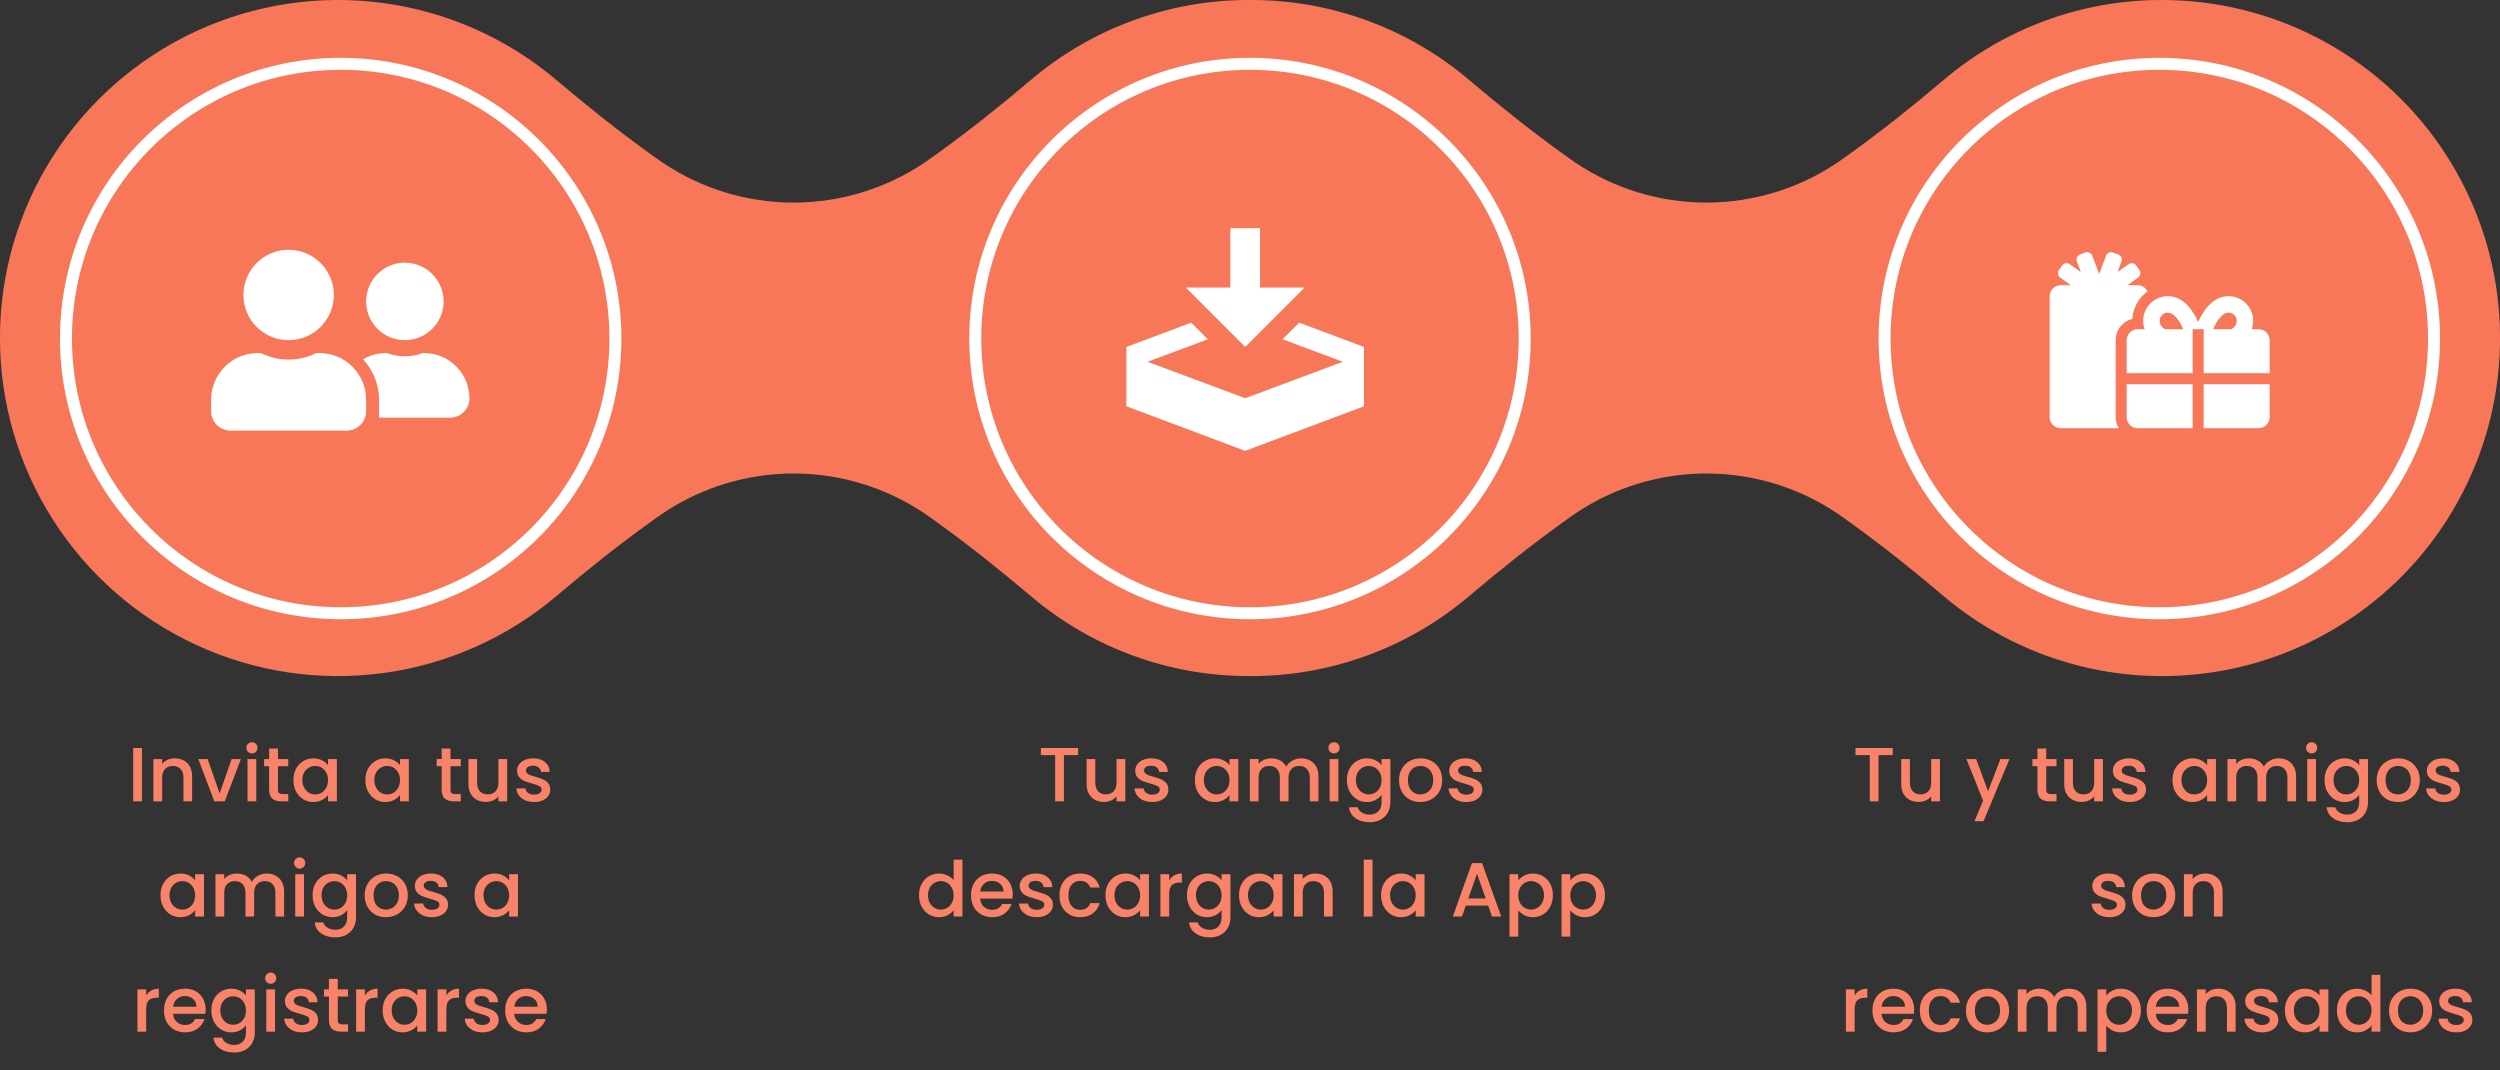 <svg width="1042" height="446" viewBox="0 0 1042 446" fill="none" xmlns="http://www.w3.org/2000/svg">
<rect x="0" y="0" width="1042" height="446" fill="#333333" stroke="none"/>
<path d="M59.157 311.76V334H55.509V311.76H59.157ZM72.843 316.08C74.23 316.08 75.467 316.368 76.555 316.944C77.664 317.52 78.528 318.373 79.147 319.504C79.766 320.635 80.075 322 80.075 323.6V334H76.459V324.144C76.459 322.565 76.064 321.36 75.275 320.528C74.486 319.675 73.408 319.248 72.043 319.248C70.677 319.248 69.59 319.675 68.779 320.528C67.99 321.36 67.595 322.565 67.595 324.144V334H63.947V316.368H67.595V318.384C68.192 317.659 68.95 317.093 69.867 316.688C70.805 316.283 71.797 316.08 72.843 316.08ZM91.544 330.736L96.536 316.368H100.408L93.688 334H89.336L82.648 316.368H86.552L91.544 330.736ZM105.022 314.032C104.36 314.032 103.806 313.808 103.358 313.36C102.91 312.912 102.686 312.357 102.686 311.696C102.686 311.035 102.91 310.48 103.358 310.032C103.806 309.584 104.36 309.36 105.022 309.36C105.662 309.36 106.206 309.584 106.654 310.032C107.102 310.48 107.326 311.035 107.326 311.696C107.326 312.357 107.102 312.912 106.654 313.36C106.206 313.808 105.662 314.032 105.022 314.032ZM106.814 316.368V334H103.166V316.368H106.814ZM115.859 319.344V329.104C115.859 329.765 116.008 330.245 116.307 330.544C116.627 330.821 117.16 330.96 117.907 330.96H120.147V334H117.267C115.624 334 114.366 333.616 113.491 332.848C112.616 332.08 112.179 330.832 112.179 329.104V319.344H110.099V316.368H112.179V311.984H115.859V316.368H120.147V319.344H115.859ZM122.293 325.104C122.293 323.333 122.656 321.765 123.381 320.4C124.128 319.035 125.131 317.979 126.389 317.232C127.669 316.464 129.077 316.08 130.613 316.08C132 316.08 133.205 316.357 134.229 316.912C135.275 317.445 136.107 318.117 136.725 318.928V316.368H140.405V334H136.725V331.376C136.107 332.208 135.264 332.901 134.197 333.456C133.131 334.011 131.915 334.288 130.549 334.288C129.035 334.288 127.648 333.904 126.389 333.136C125.131 332.347 124.128 331.259 123.381 329.872C122.656 328.464 122.293 326.875 122.293 325.104ZM136.725 325.168C136.725 323.952 136.469 322.896 135.957 322C135.467 321.104 134.816 320.421 134.005 319.952C133.195 319.483 132.32 319.248 131.381 319.248C130.443 319.248 129.568 319.483 128.757 319.952C127.947 320.4 127.285 321.072 126.773 321.968C126.283 322.843 126.037 323.888 126.037 325.104C126.037 326.32 126.283 327.387 126.773 328.304C127.285 329.221 127.947 329.925 128.757 330.416C129.589 330.885 130.464 331.12 131.381 331.12C132.32 331.12 133.195 330.885 134.005 330.416C134.816 329.947 135.467 329.264 135.957 328.368C136.469 327.451 136.725 326.384 136.725 325.168ZM152.293 325.104C152.293 323.333 152.656 321.765 153.381 320.4C154.128 319.035 155.131 317.979 156.389 317.232C157.669 316.464 159.077 316.08 160.613 316.08C162 316.08 163.205 316.357 164.229 316.912C165.275 317.445 166.107 318.117 166.725 318.928V316.368H170.405V334H166.725V331.376C166.107 332.208 165.264 332.901 164.197 333.456C163.131 334.011 161.915 334.288 160.549 334.288C159.035 334.288 157.648 333.904 156.389 333.136C155.131 332.347 154.128 331.259 153.381 329.872C152.656 328.464 152.293 326.875 152.293 325.104ZM166.725 325.168C166.725 323.952 166.469 322.896 165.957 322C165.467 321.104 164.816 320.421 164.005 319.952C163.195 319.483 162.32 319.248 161.381 319.248C160.443 319.248 159.568 319.483 158.757 319.952C157.947 320.4 157.285 321.072 156.773 321.968C156.283 322.843 156.037 323.888 156.037 325.104C156.037 326.32 156.283 327.387 156.773 328.304C157.285 329.221 157.947 329.925 158.757 330.416C159.589 330.885 160.464 331.12 161.381 331.12C162.32 331.12 163.195 330.885 164.005 330.416C164.816 329.947 165.467 329.264 165.957 328.368C166.469 327.451 166.725 326.384 166.725 325.168ZM187.765 319.344V329.104C187.765 329.765 187.915 330.245 188.213 330.544C188.533 330.821 189.067 330.96 189.813 330.96H192.053V334H189.173C187.531 334 186.272 333.616 185.397 332.848C184.523 332.08 184.085 330.832 184.085 329.104V319.344H182.005V316.368H184.085V311.984H187.765V316.368H192.053V319.344H187.765ZM211.384 316.368V334H207.736V331.92C207.16 332.645 206.402 333.221 205.464 333.648C204.546 334.053 203.565 334.256 202.52 334.256C201.133 334.256 199.885 333.968 198.776 333.392C197.688 332.816 196.824 331.963 196.184 330.832C195.565 329.701 195.256 328.336 195.256 326.736V316.368H198.872V326.192C198.872 327.771 199.266 328.987 200.056 329.84C200.845 330.672 201.922 331.088 203.288 331.088C204.653 331.088 205.73 330.672 206.52 329.84C207.33 328.987 207.736 327.771 207.736 326.192V316.368H211.384ZM222.597 334.288C221.21 334.288 219.962 334.043 218.853 333.552C217.765 333.04 216.901 332.357 216.261 331.504C215.621 330.629 215.28 329.659 215.237 328.592H219.013C219.077 329.339 219.429 329.968 220.069 330.48C220.73 330.971 221.552 331.216 222.533 331.216C223.557 331.216 224.346 331.024 224.901 330.64C225.477 330.235 225.765 329.723 225.765 329.104C225.765 328.443 225.445 327.952 224.805 327.632C224.186 327.312 223.194 326.96 221.829 326.576C220.506 326.213 219.429 325.861 218.597 325.52C217.765 325.179 217.04 324.656 216.421 323.952C215.824 323.248 215.525 322.32 215.525 321.168C215.525 320.229 215.802 319.376 216.357 318.608C216.912 317.819 217.701 317.2 218.725 316.752C219.77 316.304 220.965 316.08 222.309 316.08C224.314 316.08 225.925 316.592 227.141 317.616C228.378 318.619 229.04 319.995 229.125 321.744H225.477C225.413 320.955 225.093 320.325 224.517 319.856C223.941 319.387 223.162 319.152 222.181 319.152C221.221 319.152 220.485 319.333 219.973 319.696C219.461 320.059 219.205 320.539 219.205 321.136C219.205 321.605 219.376 322 219.717 322.32C220.058 322.64 220.474 322.896 220.965 323.088C221.456 323.259 222.181 323.483 223.141 323.76C224.421 324.101 225.466 324.453 226.277 324.816C227.109 325.157 227.824 325.669 228.421 326.352C229.018 327.035 229.328 327.941 229.349 329.072C229.349 330.075 229.072 330.971 228.517 331.76C227.962 332.549 227.173 333.168 226.149 333.616C225.146 334.064 223.962 334.288 222.597 334.288ZM66.903 373.104C66.903 371.333 67.265 369.765 67.991 368.4C68.737 367.035 69.74 365.979 70.999 365.232C72.279 364.464 73.687 364.08 75.223 364.08C76.609 364.08 77.815 364.357 78.839 364.912C79.884 365.445 80.716 366.117 81.335 366.928V364.368H85.015V382H81.335V379.376C80.716 380.208 79.873 380.901 78.807 381.456C77.74 382.011 76.524 382.288 75.159 382.288C73.644 382.288 72.257 381.904 70.999 381.136C69.74 380.347 68.737 379.259 67.991 377.872C67.265 376.464 66.903 374.875 66.903 373.104ZM81.335 373.168C81.335 371.952 81.079 370.896 80.567 370C80.076 369.104 79.425 368.421 78.615 367.952C77.804 367.483 76.929 367.248 75.991 367.248C75.052 367.248 74.177 367.483 73.367 367.952C72.556 368.4 71.895 369.072 71.383 369.968C70.892 370.843 70.647 371.888 70.647 373.104C70.647 374.32 70.892 375.387 71.383 376.304C71.895 377.221 72.556 377.925 73.367 378.416C74.199 378.885 75.073 379.12 75.991 379.12C76.929 379.12 77.804 378.885 78.615 378.416C79.425 377.947 80.076 377.264 80.567 376.368C81.079 375.451 81.335 374.384 81.335 373.168ZM111.15 364.08C112.537 364.08 113.774 364.368 114.862 364.944C115.972 365.52 116.836 366.373 117.454 367.504C118.094 368.635 118.414 370 118.414 371.6V382H114.798V372.144C114.798 370.565 114.404 369.36 113.614 368.528C112.825 367.675 111.748 367.248 110.382 367.248C109.017 367.248 107.929 367.675 107.118 368.528C106.329 369.36 105.934 370.565 105.934 372.144V382H102.318V372.144C102.318 370.565 101.924 369.36 101.134 368.528C100.345 367.675 99.268 367.248 97.902 367.248C96.537 367.248 95.449 367.675 94.638 368.528C93.849 369.36 93.454 370.565 93.454 372.144V382H89.806V364.368H93.454V366.384C94.052 365.659 94.809 365.093 95.726 364.688C96.644 364.283 97.625 364.08 98.67 364.08C100.078 364.08 101.337 364.379 102.446 364.976C103.556 365.573 104.409 366.437 105.006 367.568C105.54 366.501 106.372 365.659 107.502 365.04C108.633 364.4 109.849 364.08 111.15 364.08ZM124.912 362.032C124.251 362.032 123.696 361.808 123.248 361.36C122.8 360.912 122.576 360.357 122.576 359.696C122.576 359.035 122.8 358.48 123.248 358.032C123.696 357.584 124.251 357.36 124.912 357.36C125.552 357.36 126.096 357.584 126.544 358.032C126.992 358.48 127.216 359.035 127.216 359.696C127.216 360.357 126.992 360.912 126.544 361.36C126.096 361.808 125.552 362.032 124.912 362.032ZM126.704 364.368V382H123.056V364.368H126.704ZM138.598 364.08C139.963 364.08 141.168 364.357 142.214 364.912C143.28 365.445 144.112 366.117 144.71 366.928V364.368H148.39V382.288C148.39 383.909 148.048 385.349 147.366 386.608C146.683 387.888 145.691 388.891 144.39 389.616C143.11 390.341 141.574 390.704 139.782 390.704C137.392 390.704 135.408 390.139 133.83 389.008C132.251 387.899 131.355 386.384 131.142 384.464H134.758C135.035 385.381 135.622 386.117 136.518 386.672C137.435 387.248 138.523 387.536 139.782 387.536C141.254 387.536 142.438 387.088 143.334 386.192C144.251 385.296 144.71 383.995 144.71 382.288V379.344C144.091 380.176 143.248 380.88 142.182 381.456C141.136 382.011 139.942 382.288 138.598 382.288C137.062 382.288 135.654 381.904 134.374 381.136C133.115 380.347 132.112 379.259 131.366 377.872C130.64 376.464 130.278 374.875 130.278 373.104C130.278 371.333 130.64 369.765 131.366 368.4C132.112 367.035 133.115 365.979 134.374 365.232C135.654 364.464 137.062 364.08 138.598 364.08ZM144.71 373.168C144.71 371.952 144.454 370.896 143.942 370C143.451 369.104 142.8 368.421 141.99 367.952C141.179 367.483 140.304 367.248 139.366 367.248C138.427 367.248 137.552 367.483 136.742 367.952C135.931 368.4 135.27 369.072 134.758 369.968C134.267 370.843 134.022 371.888 134.022 373.104C134.022 374.32 134.267 375.387 134.758 376.304C135.27 377.221 135.931 377.925 136.742 378.416C137.574 378.885 138.448 379.12 139.366 379.12C140.304 379.12 141.179 378.885 141.99 378.416C142.8 377.947 143.451 377.264 143.942 376.368C144.454 375.451 144.71 374.384 144.71 373.168ZM160.829 382.288C159.165 382.288 157.661 381.915 156.317 381.168C154.973 380.4 153.917 379.333 153.149 377.968C152.381 376.581 151.997 374.981 151.997 373.168C151.997 371.376 152.392 369.787 153.181 368.4C153.971 367.013 155.048 365.947 156.413 365.2C157.779 364.453 159.304 364.08 160.989 364.08C162.675 364.08 164.2 364.453 165.565 365.2C166.931 365.947 168.008 367.013 168.797 368.4C169.587 369.787 169.981 371.376 169.981 373.168C169.981 374.96 169.576 376.549 168.765 377.936C167.955 379.323 166.845 380.4 165.437 381.168C164.051 381.915 162.515 382.288 160.829 382.288ZM160.829 379.12C161.768 379.12 162.643 378.896 163.453 378.448C164.285 378 164.957 377.328 165.469 376.432C165.981 375.536 166.237 374.448 166.237 373.168C166.237 371.888 165.992 370.811 165.501 369.936C165.011 369.04 164.36 368.368 163.549 367.92C162.739 367.472 161.864 367.248 160.925 367.248C159.987 367.248 159.112 367.472 158.301 367.92C157.512 368.368 156.883 369.04 156.413 369.936C155.944 370.811 155.709 371.888 155.709 373.168C155.709 375.067 156.189 376.539 157.149 377.584C158.131 378.608 159.357 379.12 160.829 379.12ZM179.988 382.288C178.601 382.288 177.353 382.043 176.244 381.552C175.156 381.04 174.292 380.357 173.652 379.504C173.012 378.629 172.67 377.659 172.628 376.592H176.404C176.468 377.339 176.82 377.968 177.46 378.48C178.121 378.971 178.942 379.216 179.924 379.216C180.948 379.216 181.737 379.024 182.292 378.64C182.868 378.235 183.156 377.723 183.156 377.104C183.156 376.443 182.836 375.952 182.196 375.632C181.577 375.312 180.585 374.96 179.22 374.576C177.897 374.213 176.82 373.861 175.988 373.52C175.156 373.179 174.43 372.656 173.812 371.952C173.214 371.248 172.916 370.32 172.916 369.168C172.916 368.229 173.193 367.376 173.748 366.608C174.302 365.819 175.092 365.2 176.116 364.752C177.161 364.304 178.356 364.08 179.7 364.08C181.705 364.08 183.316 364.592 184.532 365.616C185.769 366.619 186.43 367.995 186.516 369.744H182.868C182.804 368.955 182.484 368.325 181.908 367.856C181.332 367.387 180.553 367.152 179.572 367.152C178.612 367.152 177.876 367.333 177.364 367.696C176.852 368.059 176.596 368.539 176.596 369.136C176.596 369.605 176.766 370 177.108 370.32C177.449 370.64 177.865 370.896 178.356 371.088C178.846 371.259 179.572 371.483 180.532 371.76C181.812 372.101 182.857 372.453 183.668 372.816C184.5 373.157 185.214 373.669 185.812 374.352C186.409 375.035 186.718 375.941 186.74 377.072C186.74 378.075 186.462 378.971 185.908 379.76C185.353 380.549 184.564 381.168 183.54 381.616C182.537 382.064 181.353 382.288 179.988 382.288ZM197.778 373.104C197.778 371.333 198.14 369.765 198.866 368.4C199.612 367.035 200.615 365.979 201.874 365.232C203.154 364.464 204.562 364.08 206.098 364.08C207.484 364.08 208.69 364.357 209.714 364.912C210.759 365.445 211.591 366.117 212.21 366.928V364.368H215.89V382H212.21V379.376C211.591 380.208 210.748 380.901 209.682 381.456C208.615 382.011 207.399 382.288 206.034 382.288C204.519 382.288 203.132 381.904 201.874 381.136C200.615 380.347 199.612 379.259 198.866 377.872C198.14 376.464 197.778 374.875 197.778 373.104ZM212.21 373.168C212.21 371.952 211.954 370.896 211.442 370C210.951 369.104 210.3 368.421 209.49 367.952C208.679 367.483 207.804 367.248 206.866 367.248C205.927 367.248 205.052 367.483 204.242 367.952C203.431 368.4 202.77 369.072 202.258 369.968C201.767 370.843 201.522 371.888 201.522 373.104C201.522 374.32 201.767 375.387 202.258 376.304C202.77 377.221 203.431 377.925 204.242 378.416C205.074 378.885 205.948 379.12 206.866 379.12C207.804 379.12 208.679 378.885 209.49 378.416C210.3 377.947 210.951 377.264 211.442 376.368C211.954 375.451 212.21 374.384 212.21 373.168ZM60.923 414.928C61.456 414.032 62.16 413.339 63.035 412.848C63.931 412.336 64.987 412.08 66.203 412.08V415.856H65.275C63.846 415.856 62.758 416.219 62.011 416.944C61.286 417.669 60.923 418.928 60.923 420.72V430H57.275V412.368H60.923V414.928ZM85.716 420.752C85.716 421.413 85.674 422.011 85.588 422.544H72.116C72.223 423.952 72.746 425.083 73.684 425.936C74.623 426.789 75.775 427.216 77.14 427.216C79.103 427.216 80.49 426.395 81.3 424.752H85.236C84.703 426.373 83.732 427.707 82.324 428.752C80.938 429.776 79.21 430.288 77.14 430.288C75.455 430.288 73.94 429.915 72.596 429.168C71.274 428.4 70.228 427.333 69.46 425.968C68.714 424.581 68.34 422.981 68.34 421.168C68.34 419.355 68.703 417.765 69.428 416.4C70.175 415.013 71.21 413.947 72.532 413.2C73.876 412.453 75.412 412.08 77.14 412.08C78.804 412.08 80.287 412.443 81.588 413.168C82.89 413.893 83.903 414.917 84.628 416.24C85.354 417.541 85.716 419.045 85.716 420.752ZM81.908 419.6C81.887 418.256 81.407 417.179 80.468 416.368C79.53 415.557 78.367 415.152 76.98 415.152C75.722 415.152 74.644 415.557 73.748 416.368C72.852 417.157 72.319 418.235 72.148 419.6H81.908ZM96.41 412.08C97.776 412.08 98.981 412.357 100.026 412.912C101.093 413.445 101.925 414.117 102.522 414.928V412.368H106.202V430.288C106.202 431.909 105.861 433.349 105.178 434.608C104.496 435.888 103.504 436.891 102.202 437.616C100.922 438.341 99.386 438.704 97.594 438.704C95.205 438.704 93.221 438.139 91.642 437.008C90.064 435.899 89.168 434.384 88.954 432.464H92.57C92.848 433.381 93.434 434.117 94.33 434.672C95.248 435.248 96.336 435.536 97.594 435.536C99.066 435.536 100.25 435.088 101.146 434.192C102.064 433.296 102.522 431.995 102.522 430.288V427.344C101.904 428.176 101.061 428.88 99.994 429.456C98.949 430.011 97.754 430.288 96.41 430.288C94.874 430.288 93.466 429.904 92.186 429.136C90.928 428.347 89.925 427.259 89.178 425.872C88.453 424.464 88.09 422.875 88.09 421.104C88.09 419.333 88.453 417.765 89.178 416.4C89.925 415.035 90.928 413.979 92.186 413.232C93.466 412.464 94.874 412.08 96.41 412.08ZM102.522 421.168C102.522 419.952 102.266 418.896 101.754 418C101.264 417.104 100.613 416.421 99.802 415.952C98.992 415.483 98.117 415.248 97.178 415.248C96.24 415.248 95.365 415.483 94.554 415.952C93.744 416.4 93.082 417.072 92.57 417.968C92.08 418.843 91.834 419.888 91.834 421.104C91.834 422.32 92.08 423.387 92.57 424.304C93.082 425.221 93.744 425.925 94.554 426.416C95.386 426.885 96.261 427.12 97.178 427.12C98.117 427.12 98.992 426.885 99.802 426.416C100.613 425.947 101.264 425.264 101.754 424.368C102.266 423.451 102.522 422.384 102.522 421.168ZM112.85 410.032C112.188 410.032 111.634 409.808 111.186 409.36C110.738 408.912 110.514 408.357 110.514 407.696C110.514 407.035 110.738 406.48 111.186 406.032C111.634 405.584 112.188 405.36 112.85 405.36C113.49 405.36 114.034 405.584 114.482 406.032C114.93 406.48 115.154 407.035 115.154 407.696C115.154 408.357 114.93 408.912 114.482 409.36C114.034 409.808 113.49 410.032 112.85 410.032ZM114.642 412.368V430H110.994V412.368H114.642ZM125.831 430.288C124.445 430.288 123.197 430.043 122.087 429.552C120.999 429.04 120.135 428.357 119.495 427.504C118.855 426.629 118.514 425.659 118.471 424.592H122.247C122.311 425.339 122.663 425.968 123.303 426.48C123.965 426.971 124.786 427.216 125.767 427.216C126.791 427.216 127.581 427.024 128.135 426.64C128.711 426.235 128.999 425.723 128.999 425.104C128.999 424.443 128.679 423.952 128.039 423.632C127.421 423.312 126.429 422.96 125.063 422.576C123.741 422.213 122.663 421.861 121.831 421.52C120.999 421.179 120.274 420.656 119.655 419.952C119.058 419.248 118.759 418.32 118.759 417.168C118.759 416.229 119.037 415.376 119.591 414.608C120.146 413.819 120.935 413.2 121.959 412.752C123.005 412.304 124.199 412.08 125.543 412.08C127.549 412.08 129.159 412.592 130.375 413.616C131.613 414.619 132.274 415.995 132.359 417.744H128.711C128.647 416.955 128.327 416.325 127.751 415.856C127.175 415.387 126.397 415.152 125.415 415.152C124.455 415.152 123.719 415.333 123.207 415.696C122.695 416.059 122.439 416.539 122.439 417.136C122.439 417.605 122.61 418 122.951 418.32C123.293 418.64 123.709 418.896 124.199 419.088C124.69 419.259 125.415 419.483 126.375 419.76C127.655 420.101 128.701 420.453 129.511 420.816C130.343 421.157 131.058 421.669 131.655 422.352C132.253 423.035 132.562 423.941 132.583 425.072C132.583 426.075 132.306 426.971 131.751 427.76C131.197 428.549 130.407 429.168 129.383 429.616C128.381 430.064 127.197 430.288 125.831 430.288ZM140.781 415.344V425.104C140.781 425.765 140.93 426.245 141.229 426.544C141.549 426.821 142.082 426.96 142.829 426.96H145.069V430H142.189C140.546 430 139.288 429.616 138.413 428.848C137.538 428.08 137.101 426.832 137.101 425.104V415.344H135.021V412.368H137.101V407.984H140.781V412.368H145.069V415.344H140.781ZM152.079 414.928C152.613 414.032 153.317 413.339 154.191 412.848C155.087 412.336 156.143 412.08 157.359 412.08V415.856H156.431C155.002 415.856 153.914 416.219 153.167 416.944C152.442 417.669 152.079 418.928 152.079 420.72V430H148.431V412.368H152.079V414.928ZM159.497 421.104C159.497 419.333 159.859 417.765 160.585 416.4C161.331 415.035 162.334 413.979 163.593 413.232C164.873 412.464 166.281 412.08 167.817 412.08C169.203 412.08 170.409 412.357 171.433 412.912C172.478 413.445 173.31 414.117 173.929 414.928V412.368H177.609V430H173.929V427.376C173.31 428.208 172.467 428.901 171.401 429.456C170.334 430.011 169.118 430.288 167.753 430.288C166.238 430.288 164.851 429.904 163.593 429.136C162.334 428.347 161.331 427.259 160.585 425.872C159.859 424.464 159.497 422.875 159.497 421.104ZM173.929 421.168C173.929 419.952 173.673 418.896 173.161 418C172.67 417.104 172.019 416.421 171.209 415.952C170.398 415.483 169.523 415.248 168.585 415.248C167.646 415.248 166.771 415.483 165.961 415.952C165.15 416.4 164.489 417.072 163.977 417.968C163.486 418.843 163.241 419.888 163.241 421.104C163.241 422.32 163.486 423.387 163.977 424.304C164.489 425.221 165.15 425.925 165.961 426.416C166.793 426.885 167.667 427.12 168.585 427.12C169.523 427.12 170.398 426.885 171.209 426.416C172.019 425.947 172.67 425.264 173.161 424.368C173.673 423.451 173.929 422.384 173.929 421.168ZM186.048 414.928C186.581 414.032 187.285 413.339 188.16 412.848C189.056 412.336 190.112 412.08 191.328 412.08V415.856H190.4C188.971 415.856 187.883 416.219 187.136 416.944C186.411 417.669 186.048 418.928 186.048 420.72V430H182.4V412.368H186.048V414.928ZM201.081 430.288C199.695 430.288 198.447 430.043 197.337 429.552C196.249 429.04 195.385 428.357 194.745 427.504C194.105 426.629 193.764 425.659 193.721 424.592H197.497C197.561 425.339 197.913 425.968 198.553 426.48C199.215 426.971 200.036 427.216 201.017 427.216C202.041 427.216 202.831 427.024 203.385 426.64C203.961 426.235 204.249 425.723 204.249 425.104C204.249 424.443 203.929 423.952 203.289 423.632C202.671 423.312 201.679 422.96 200.313 422.576C198.991 422.213 197.913 421.861 197.081 421.52C196.249 421.179 195.524 420.656 194.905 419.952C194.308 419.248 194.009 418.32 194.009 417.168C194.009 416.229 194.287 415.376 194.841 414.608C195.396 413.819 196.185 413.2 197.209 412.752C198.255 412.304 199.449 412.08 200.793 412.08C202.799 412.08 204.409 412.592 205.625 413.616C206.863 414.619 207.524 415.995 207.609 417.744H203.961C203.897 416.955 203.577 416.325 203.001 415.856C202.425 415.387 201.647 415.152 200.665 415.152C199.705 415.152 198.969 415.333 198.457 415.696C197.945 416.059 197.689 416.539 197.689 417.136C197.689 417.605 197.86 418 198.201 418.32C198.543 418.64 198.959 418.896 199.449 419.088C199.94 419.259 200.665 419.483 201.625 419.76C202.905 420.101 203.951 420.453 204.761 420.816C205.593 421.157 206.308 421.669 206.905 422.352C207.503 423.035 207.812 423.941 207.833 425.072C207.833 426.075 207.556 426.971 207.001 427.76C206.447 428.549 205.657 429.168 204.633 429.616C203.631 430.064 202.447 430.288 201.081 430.288ZM227.935 420.752C227.935 421.413 227.892 422.011 227.807 422.544H214.335C214.442 423.952 214.964 425.083 215.903 425.936C216.842 426.789 217.994 427.216 219.359 427.216C221.322 427.216 222.708 426.395 223.519 424.752H227.455C226.922 426.373 225.951 427.707 224.543 428.752C223.156 429.776 221.428 430.288 219.359 430.288C217.674 430.288 216.159 429.915 214.815 429.168C213.492 428.4 212.447 427.333 211.679 425.968C210.932 424.581 210.559 422.981 210.559 421.168C210.559 419.355 210.922 417.765 211.647 416.4C212.394 415.013 213.428 413.947 214.751 413.2C216.095 412.453 217.631 412.08 219.359 412.08C221.023 412.08 222.506 412.443 223.807 413.168C225.108 413.893 226.122 414.917 226.847 416.24C227.572 417.541 227.935 419.045 227.935 420.752ZM224.127 419.6C224.106 418.256 223.626 417.179 222.687 416.368C221.748 415.557 220.586 415.152 219.199 415.152C217.94 415.152 216.863 415.557 215.967 416.368C215.071 417.157 214.538 418.235 214.367 419.6H224.127Z" fill="#F98368"/>
<path d="M449.362 311.76V314.736H443.442V334H439.794V314.736H433.842V311.76H449.362ZM469.024 316.368V334H465.376V331.92C464.8 332.645 464.043 333.221 463.104 333.648C462.187 334.053 461.206 334.256 460.16 334.256C458.774 334.256 457.526 333.968 456.416 333.392C455.328 332.816 454.464 331.963 453.824 330.832C453.206 329.701 452.896 328.336 452.896 326.736V316.368H456.512V326.192C456.512 327.771 456.907 328.987 457.696 329.84C458.486 330.672 459.563 331.088 460.928 331.088C462.294 331.088 463.371 330.672 464.16 329.84C464.971 328.987 465.376 327.771 465.376 326.192V316.368H469.024ZM480.238 334.288C478.851 334.288 477.603 334.043 476.494 333.552C475.406 333.04 474.542 332.357 473.902 331.504C473.262 330.629 472.92 329.659 472.878 328.592H476.654C476.718 329.339 477.07 329.968 477.71 330.48C478.371 330.971 479.192 331.216 480.174 331.216C481.198 331.216 481.987 331.024 482.542 330.64C483.118 330.235 483.406 329.723 483.406 329.104C483.406 328.443 483.086 327.952 482.446 327.632C481.827 327.312 480.835 326.96 479.47 326.576C478.147 326.213 477.07 325.861 476.238 325.52C475.406 325.179 474.68 324.656 474.062 323.952C473.464 323.248 473.166 322.32 473.166 321.168C473.166 320.229 473.443 319.376 473.998 318.608C474.552 317.819 475.342 317.2 476.366 316.752C477.411 316.304 478.606 316.08 479.95 316.08C481.955 316.08 483.566 316.592 484.782 317.616C486.019 318.619 486.68 319.995 486.766 321.744H483.118C483.054 320.955 482.734 320.325 482.158 319.856C481.582 319.387 480.803 319.152 479.822 319.152C478.862 319.152 478.126 319.333 477.614 319.696C477.102 320.059 476.846 320.539 476.846 321.136C476.846 321.605 477.016 322 477.358 322.32C477.699 322.64 478.115 322.896 478.606 323.088C479.096 323.259 479.822 323.483 480.782 323.76C482.062 324.101 483.107 324.453 483.918 324.816C484.75 325.157 485.464 325.669 486.062 326.352C486.659 327.035 486.968 327.941 486.99 329.072C486.99 330.075 486.712 330.971 486.158 331.76C485.603 332.549 484.814 333.168 483.79 333.616C482.787 334.064 481.603 334.288 480.238 334.288ZM498.028 325.104C498.028 323.333 498.39 321.765 499.116 320.4C499.862 319.035 500.865 317.979 502.124 317.232C503.404 316.464 504.812 316.08 506.348 316.08C507.734 316.08 508.94 316.357 509.964 316.912C511.009 317.445 511.841 318.117 512.46 318.928V316.368H516.14V334H512.46V331.376C511.841 332.208 510.998 332.901 509.932 333.456C508.865 334.011 507.649 334.288 506.284 334.288C504.769 334.288 503.382 333.904 502.124 333.136C500.865 332.347 499.862 331.259 499.116 329.872C498.39 328.464 498.028 326.875 498.028 325.104ZM512.46 325.168C512.46 323.952 512.204 322.896 511.692 322C511.201 321.104 510.55 320.421 509.74 319.952C508.929 319.483 508.054 319.248 507.116 319.248C506.177 319.248 505.302 319.483 504.492 319.952C503.681 320.4 503.02 321.072 502.508 321.968C502.017 322.843 501.772 323.888 501.772 325.104C501.772 326.32 502.017 327.387 502.508 328.304C503.02 329.221 503.681 329.925 504.492 330.416C505.324 330.885 506.198 331.12 507.116 331.12C508.054 331.12 508.929 330.885 509.74 330.416C510.55 329.947 511.201 329.264 511.692 328.368C512.204 327.451 512.46 326.384 512.46 325.168ZM542.275 316.08C543.662 316.08 544.899 316.368 545.987 316.944C547.097 317.52 547.961 318.373 548.579 319.504C549.219 320.635 549.539 322 549.539 323.6V334H545.923V324.144C545.923 322.565 545.529 321.36 544.739 320.528C543.95 319.675 542.873 319.248 541.507 319.248C540.142 319.248 539.054 319.675 538.243 320.528C537.454 321.36 537.059 322.565 537.059 324.144V334H533.443V324.144C533.443 322.565 533.049 321.36 532.259 320.528C531.47 319.675 530.393 319.248 529.027 319.248C527.662 319.248 526.574 319.675 525.763 320.528C524.974 321.36 524.579 322.565 524.579 324.144V334H520.931V316.368H524.579V318.384C525.177 317.659 525.934 317.093 526.851 316.688C527.769 316.283 528.75 316.08 529.795 316.08C531.203 316.08 532.462 316.379 533.571 316.976C534.681 317.573 535.534 318.437 536.131 319.568C536.665 318.501 537.497 317.659 538.627 317.04C539.758 316.4 540.974 316.08 542.275 316.08ZM556.037 314.032C555.376 314.032 554.821 313.808 554.373 313.36C553.925 312.912 553.701 312.357 553.701 311.696C553.701 311.035 553.925 310.48 554.373 310.032C554.821 309.584 555.376 309.36 556.037 309.36C556.677 309.36 557.221 309.584 557.669 310.032C558.117 310.48 558.341 311.035 558.341 311.696C558.341 312.357 558.117 312.912 557.669 313.36C557.221 313.808 556.677 314.032 556.037 314.032ZM557.829 316.368V334H554.181V316.368H557.829ZM569.723 316.08C571.088 316.08 572.293 316.357 573.339 316.912C574.405 317.445 575.237 318.117 575.835 318.928V316.368H579.515V334.288C579.515 335.909 579.173 337.349 578.491 338.608C577.808 339.888 576.816 340.891 575.515 341.616C574.235 342.341 572.699 342.704 570.907 342.704C568.517 342.704 566.533 342.139 564.955 341.008C563.376 339.899 562.48 338.384 562.267 336.464H565.883C566.16 337.381 566.747 338.117 567.643 338.672C568.56 339.248 569.648 339.536 570.907 339.536C572.379 339.536 573.563 339.088 574.459 338.192C575.376 337.296 575.835 335.995 575.835 334.288V331.344C575.216 332.176 574.373 332.88 573.307 333.456C572.261 334.011 571.067 334.288 569.723 334.288C568.187 334.288 566.779 333.904 565.499 333.136C564.24 332.347 563.237 331.259 562.491 329.872C561.765 328.464 561.403 326.875 561.403 325.104C561.403 323.333 561.765 321.765 562.491 320.4C563.237 319.035 564.24 317.979 565.499 317.232C566.779 316.464 568.187 316.08 569.723 316.08ZM575.835 325.168C575.835 323.952 575.579 322.896 575.067 322C574.576 321.104 573.925 320.421 573.115 319.952C572.304 319.483 571.429 319.248 570.491 319.248C569.552 319.248 568.677 319.483 567.867 319.952C567.056 320.4 566.395 321.072 565.883 321.968C565.392 322.843 565.147 323.888 565.147 325.104C565.147 326.32 565.392 327.387 565.883 328.304C566.395 329.221 567.056 329.925 567.867 330.416C568.699 330.885 569.573 331.12 570.491 331.12C571.429 331.12 572.304 330.885 573.115 330.416C573.925 329.947 574.576 329.264 575.067 328.368C575.579 327.451 575.835 326.384 575.835 325.168ZM591.954 334.288C590.29 334.288 588.786 333.915 587.442 333.168C586.098 332.4 585.042 331.333 584.274 329.968C583.506 328.581 583.122 326.981 583.122 325.168C583.122 323.376 583.517 321.787 584.306 320.4C585.096 319.013 586.173 317.947 587.538 317.2C588.904 316.453 590.429 316.08 592.114 316.08C593.8 316.08 595.325 316.453 596.69 317.2C598.056 317.947 599.133 319.013 599.922 320.4C600.712 321.787 601.106 323.376 601.106 325.168C601.106 326.96 600.701 328.549 599.89 329.936C599.08 331.323 597.97 332.4 596.562 333.168C595.176 333.915 593.64 334.288 591.954 334.288ZM591.954 331.12C592.893 331.12 593.768 330.896 594.578 330.448C595.41 330 596.082 329.328 596.594 328.432C597.106 327.536 597.362 326.448 597.362 325.168C597.362 323.888 597.117 322.811 596.626 321.936C596.136 321.04 595.485 320.368 594.674 319.92C593.864 319.472 592.989 319.248 592.05 319.248C591.112 319.248 590.237 319.472 589.426 319.92C588.637 320.368 588.008 321.04 587.538 321.936C587.069 322.811 586.834 323.888 586.834 325.168C586.834 327.067 587.314 328.539 588.274 329.584C589.256 330.608 590.482 331.12 591.954 331.12ZM611.113 334.288C609.726 334.288 608.478 334.043 607.369 333.552C606.281 333.04 605.417 332.357 604.777 331.504C604.137 330.629 603.795 329.659 603.753 328.592H607.529C607.593 329.339 607.945 329.968 608.585 330.48C609.246 330.971 610.067 331.216 611.049 331.216C612.073 331.216 612.862 331.024 613.417 330.64C613.993 330.235 614.281 329.723 614.281 329.104C614.281 328.443 613.961 327.952 613.321 327.632C612.702 327.312 611.71 326.96 610.345 326.576C609.022 326.213 607.945 325.861 607.113 325.52C606.281 325.179 605.555 324.656 604.937 323.952C604.339 323.248 604.041 322.32 604.041 321.168C604.041 320.229 604.318 319.376 604.873 318.608C605.427 317.819 606.217 317.2 607.241 316.752C608.286 316.304 609.481 316.08 610.825 316.08C612.83 316.08 614.441 316.592 615.657 317.616C616.894 318.619 617.555 319.995 617.641 321.744H613.993C613.929 320.955 613.609 320.325 613.033 319.856C612.457 319.387 611.678 319.152 610.697 319.152C609.737 319.152 609.001 319.333 608.489 319.696C607.977 320.059 607.721 320.539 607.721 321.136C607.721 321.605 607.891 322 608.233 322.32C608.574 322.64 608.99 322.896 609.481 323.088C609.971 323.259 610.697 323.483 611.657 323.76C612.937 324.101 613.982 324.453 614.793 324.816C615.625 325.157 616.339 325.669 616.937 326.352C617.534 327.035 617.843 327.941 617.865 329.072C617.865 330.075 617.587 330.971 617.033 331.76C616.478 332.549 615.689 333.168 614.665 333.616C613.662 334.064 612.478 334.288 611.113 334.288ZM383.043 373.104C383.043 371.333 383.406 369.765 384.131 368.4C384.878 367.035 385.881 365.979 387.139 365.232C388.419 364.464 389.838 364.08 391.395 364.08C392.547 364.08 393.678 364.336 394.787 364.848C395.918 365.339 396.814 366 397.475 366.832V358.32H401.155V382H397.475V379.344C396.878 380.197 396.046 380.901 394.979 381.456C393.934 382.011 392.729 382.288 391.363 382.288C389.827 382.288 388.419 381.904 387.139 381.136C385.881 380.347 384.878 379.259 384.131 377.872C383.406 376.464 383.043 374.875 383.043 373.104ZM397.475 373.168C397.475 371.952 397.219 370.896 396.707 370C396.217 369.104 395.566 368.421 394.755 367.952C393.945 367.483 393.07 367.248 392.131 367.248C391.193 367.248 390.318 367.483 389.507 367.952C388.697 368.4 388.035 369.072 387.523 369.968C387.033 370.843 386.787 371.888 386.787 373.104C386.787 374.32 387.033 375.387 387.523 376.304C388.035 377.221 388.697 377.925 389.507 378.416C390.339 378.885 391.214 379.12 392.131 379.12C393.07 379.12 393.945 378.885 394.755 378.416C395.566 377.947 396.217 377.264 396.707 376.368C397.219 375.451 397.475 374.384 397.475 373.168ZM422.107 372.752C422.107 373.413 422.064 374.011 421.979 374.544H408.507C408.614 375.952 409.136 377.083 410.075 377.936C411.014 378.789 412.166 379.216 413.531 379.216C415.494 379.216 416.88 378.395 417.691 376.752H421.627C421.094 378.373 420.123 379.707 418.715 380.752C417.328 381.776 415.6 382.288 413.531 382.288C411.846 382.288 410.331 381.915 408.987 381.168C407.664 380.4 406.619 379.333 405.851 377.968C405.104 376.581 404.731 374.981 404.731 373.168C404.731 371.355 405.094 369.765 405.819 368.4C406.566 367.013 407.6 365.947 408.923 365.2C410.267 364.453 411.803 364.08 413.531 364.08C415.195 364.08 416.678 364.443 417.979 365.168C419.28 365.893 420.294 366.917 421.019 368.24C421.744 369.541 422.107 371.045 422.107 372.752ZM418.299 371.6C418.278 370.256 417.798 369.179 416.859 368.368C415.92 367.557 414.758 367.152 413.371 367.152C412.112 367.152 411.035 367.557 410.139 368.368C409.243 369.157 408.71 370.235 408.539 371.6H418.299ZM432.097 382.288C430.71 382.288 429.462 382.043 428.353 381.552C427.265 381.04 426.401 380.357 425.761 379.504C425.121 378.629 424.78 377.659 424.737 376.592H428.513C428.577 377.339 428.929 377.968 429.569 378.48C430.23 378.971 431.052 379.216 432.033 379.216C433.057 379.216 433.846 379.024 434.401 378.64C434.977 378.235 435.265 377.723 435.265 377.104C435.265 376.443 434.945 375.952 434.305 375.632C433.686 375.312 432.694 374.96 431.329 374.576C430.006 374.213 428.929 373.861 428.097 373.52C427.265 373.179 426.54 372.656 425.921 371.952C425.324 371.248 425.025 370.32 425.025 369.168C425.025 368.229 425.302 367.376 425.857 366.608C426.412 365.819 427.201 365.2 428.225 364.752C429.27 364.304 430.465 364.08 431.809 364.08C433.814 364.08 435.425 364.592 436.641 365.616C437.878 366.619 438.54 367.995 438.625 369.744H434.977C434.913 368.955 434.593 368.325 434.017 367.856C433.441 367.387 432.662 367.152 431.681 367.152C430.721 367.152 429.985 367.333 429.473 367.696C428.961 368.059 428.705 368.539 428.705 369.136C428.705 369.605 428.876 370 429.217 370.32C429.558 370.64 429.974 370.896 430.465 371.088C430.956 371.259 431.681 371.483 432.641 371.76C433.921 372.101 434.966 372.453 435.777 372.816C436.609 373.157 437.324 373.669 437.921 374.352C438.518 375.035 438.828 375.941 438.849 377.072C438.849 378.075 438.572 378.971 438.017 379.76C437.462 380.549 436.673 381.168 435.649 381.616C434.646 382.064 433.462 382.288 432.097 382.288ZM441.575 373.168C441.575 371.355 441.937 369.765 442.663 368.4C443.409 367.013 444.433 365.947 445.735 365.2C447.036 364.453 448.529 364.08 450.215 364.08C452.348 364.08 454.108 364.592 455.495 365.616C456.903 366.619 457.852 368.059 458.343 369.936H454.407C454.087 369.061 453.575 368.379 452.871 367.888C452.167 367.397 451.281 367.152 450.215 367.152C448.721 367.152 447.527 367.685 446.631 368.752C445.756 369.797 445.319 371.269 445.319 373.168C445.319 375.067 445.756 376.549 446.631 377.616C447.527 378.683 448.721 379.216 450.215 379.216C452.327 379.216 453.724 378.288 454.407 376.432H458.343C457.831 378.224 456.871 379.653 455.463 380.72C454.055 381.765 452.305 382.288 450.215 382.288C448.529 382.288 447.036 381.915 445.735 381.168C444.433 380.4 443.409 379.333 442.663 377.968C441.937 376.581 441.575 374.981 441.575 373.168ZM460.762 373.104C460.762 371.333 461.125 369.765 461.85 368.4C462.597 367.035 463.599 365.979 464.858 365.232C466.138 364.464 467.546 364.08 469.082 364.08C470.469 364.08 471.674 364.357 472.698 364.912C473.743 365.445 474.575 366.117 475.194 366.928V364.368H478.874V382H475.194V379.376C474.575 380.208 473.733 380.901 472.666 381.456C471.599 382.011 470.383 382.288 469.018 382.288C467.503 382.288 466.117 381.904 464.858 381.136C463.599 380.347 462.597 379.259 461.85 377.872C461.125 376.464 460.762 374.875 460.762 373.104ZM475.194 373.168C475.194 371.952 474.938 370.896 474.426 370C473.935 369.104 473.285 368.421 472.474 367.952C471.663 367.483 470.789 367.248 469.85 367.248C468.911 367.248 468.037 367.483 467.226 367.952C466.415 368.4 465.754 369.072 465.242 369.968C464.751 370.843 464.506 371.888 464.506 373.104C464.506 374.32 464.751 375.387 465.242 376.304C465.754 377.221 466.415 377.925 467.226 378.416C468.058 378.885 468.933 379.12 469.85 379.12C470.789 379.12 471.663 378.885 472.474 378.416C473.285 377.947 473.935 377.264 474.426 376.368C474.938 375.451 475.194 374.384 475.194 373.168ZM487.314 366.928C487.847 366.032 488.551 365.339 489.426 364.848C490.322 364.336 491.378 364.08 492.594 364.08V367.856H491.666C490.236 367.856 489.148 368.219 488.402 368.944C487.676 369.669 487.314 370.928 487.314 372.72V382H483.666V364.368H487.314V366.928ZM503.051 364.08C504.416 364.08 505.622 364.357 506.667 364.912C507.734 365.445 508.566 366.117 509.163 366.928V364.368H512.843V382.288C512.843 383.909 512.502 385.349 511.819 386.608C511.136 387.888 510.144 388.891 508.843 389.616C507.563 390.341 506.027 390.704 504.235 390.704C501.846 390.704 499.862 390.139 498.283 389.008C496.704 387.899 495.808 386.384 495.595 384.464H499.211C499.488 385.381 500.075 386.117 500.971 386.672C501.888 387.248 502.976 387.536 504.235 387.536C505.707 387.536 506.891 387.088 507.787 386.192C508.704 385.296 509.163 383.995 509.163 382.288V379.344C508.544 380.176 507.702 380.88 506.635 381.456C505.59 382.011 504.395 382.288 503.051 382.288C501.515 382.288 500.107 381.904 498.827 381.136C497.568 380.347 496.566 379.259 495.819 377.872C495.094 376.464 494.731 374.875 494.731 373.104C494.731 371.333 495.094 369.765 495.819 368.4C496.566 367.035 497.568 365.979 498.827 365.232C500.107 364.464 501.515 364.08 503.051 364.08ZM509.163 373.168C509.163 371.952 508.907 370.896 508.395 370C507.904 369.104 507.254 368.421 506.443 367.952C505.632 367.483 504.758 367.248 503.819 367.248C502.88 367.248 502.006 367.483 501.195 367.952C500.384 368.4 499.723 369.072 499.211 369.968C498.72 370.843 498.475 371.888 498.475 373.104C498.475 374.32 498.72 375.387 499.211 376.304C499.723 377.221 500.384 377.925 501.195 378.416C502.027 378.885 502.902 379.12 503.819 379.12C504.758 379.12 505.632 378.885 506.443 378.416C507.254 377.947 507.904 377.264 508.395 376.368C508.907 375.451 509.163 374.384 509.163 373.168ZM516.418 373.104C516.418 371.333 516.781 369.765 517.506 368.4C518.253 367.035 519.256 365.979 520.514 365.232C521.794 364.464 523.202 364.08 524.738 364.08C526.125 364.08 527.33 364.357 528.354 364.912C529.4 365.445 530.232 366.117 530.85 366.928V364.368H534.53V382H530.85V379.376C530.232 380.208 529.389 380.901 528.322 381.456C527.256 382.011 526.04 382.288 524.674 382.288C523.16 382.288 521.773 381.904 520.514 381.136C519.256 380.347 518.253 379.259 517.506 377.872C516.781 376.464 516.418 374.875 516.418 373.104ZM530.85 373.168C530.85 371.952 530.594 370.896 530.082 370C529.592 369.104 528.941 368.421 528.13 367.952C527.32 367.483 526.445 367.248 525.506 367.248C524.568 367.248 523.693 367.483 522.882 367.952C522.072 368.4 521.41 369.072 520.898 369.968C520.408 370.843 520.162 371.888 520.162 373.104C520.162 374.32 520.408 375.387 520.898 376.304C521.41 377.221 522.072 377.925 522.882 378.416C523.714 378.885 524.589 379.12 525.506 379.12C526.445 379.12 527.32 378.885 528.13 378.416C528.941 377.947 529.592 377.264 530.082 376.368C530.594 375.451 530.85 374.384 530.85 373.168ZM548.218 364.08C549.605 364.08 550.842 364.368 551.93 364.944C553.039 365.52 553.903 366.373 554.522 367.504C555.141 368.635 555.45 370 555.45 371.6V382H551.834V372.144C551.834 370.565 551.439 369.36 550.65 368.528C549.861 367.675 548.783 367.248 547.418 367.248C546.053 367.248 544.965 367.675 544.154 368.528C543.365 369.36 542.97 370.565 542.97 372.144V382H539.322V364.368H542.97V366.384C543.567 365.659 544.325 365.093 545.242 364.688C546.181 364.283 547.173 364.08 548.218 364.08ZM572.064 358.32V382H568.416V358.32H572.064ZM575.637 373.104C575.637 371.333 576 369.765 576.725 368.4C577.472 367.035 578.474 365.979 579.733 365.232C581.013 364.464 582.421 364.08 583.957 364.08C585.344 364.08 586.549 364.357 587.573 364.912C588.618 365.445 589.45 366.117 590.069 366.928V364.368H593.749V382H590.069V379.376C589.45 380.208 588.608 380.901 587.541 381.456C586.474 382.011 585.258 382.288 583.893 382.288C582.378 382.288 580.992 381.904 579.733 381.136C578.474 380.347 577.472 379.259 576.725 377.872C576 376.464 575.637 374.875 575.637 373.104ZM590.069 373.168C590.069 371.952 589.813 370.896 589.301 370C588.81 369.104 588.16 368.421 587.349 367.952C586.538 367.483 585.664 367.248 584.725 367.248C583.786 367.248 582.912 367.483 582.101 367.952C581.29 368.4 580.629 369.072 580.117 369.968C579.626 370.843 579.381 371.888 579.381 373.104C579.381 374.32 579.626 375.387 580.117 376.304C580.629 377.221 581.29 377.925 582.101 378.416C582.933 378.885 583.808 379.12 584.725 379.12C585.664 379.12 586.538 378.885 587.349 378.416C588.16 377.947 588.81 377.264 589.301 376.368C589.813 375.451 590.069 374.384 590.069 373.168ZM620.261 377.456H610.949L609.349 382H605.541L613.509 359.728H617.733L625.701 382H621.861L620.261 377.456ZM619.237 374.48L615.621 364.144L611.973 374.48H619.237ZM632.814 366.96C633.432 366.149 634.275 365.467 635.342 364.912C636.408 364.357 637.614 364.08 638.958 364.08C640.494 364.08 641.891 364.464 643.15 365.232C644.43 365.979 645.432 367.035 646.158 368.4C646.883 369.765 647.246 371.333 647.246 373.104C647.246 374.875 646.883 376.464 646.158 377.872C645.432 379.259 644.43 380.347 643.15 381.136C641.891 381.904 640.494 382.288 638.958 382.288C637.614 382.288 636.419 382.021 635.374 381.488C634.328 380.933 633.475 380.251 632.814 379.44V390.384H629.166V364.368H632.814V366.96ZM643.534 373.104C643.534 371.888 643.278 370.843 642.766 369.968C642.275 369.072 641.614 368.4 640.782 367.952C639.971 367.483 639.096 367.248 638.158 367.248C637.24 367.248 636.366 367.483 635.534 367.952C634.723 368.421 634.062 369.104 633.55 370C633.059 370.896 632.814 371.952 632.814 373.168C632.814 374.384 633.059 375.451 633.55 376.368C634.062 377.264 634.723 377.947 635.534 378.416C636.366 378.885 637.24 379.12 638.158 379.12C639.096 379.12 639.971 378.885 640.782 378.416C641.614 377.925 642.275 377.221 642.766 376.304C643.278 375.387 643.534 374.32 643.534 373.104ZM654.501 366.96C655.12 366.149 655.962 365.467 657.029 364.912C658.096 364.357 659.301 364.08 660.645 364.08C662.181 364.08 663.578 364.464 664.837 365.232C666.117 365.979 667.12 367.035 667.845 368.4C668.57 369.765 668.933 371.333 668.933 373.104C668.933 374.875 668.57 376.464 667.845 377.872C667.12 379.259 666.117 380.347 664.837 381.136C663.578 381.904 662.181 382.288 660.645 382.288C659.301 382.288 658.106 382.021 657.061 381.488C656.016 380.933 655.162 380.251 654.501 379.44V390.384H650.853V364.368H654.501V366.96ZM665.221 373.104C665.221 371.888 664.965 370.843 664.453 369.968C663.962 369.072 663.301 368.4 662.469 367.952C661.658 367.483 660.784 367.248 659.845 367.248C658.928 367.248 658.053 367.483 657.221 367.952C656.41 368.421 655.749 369.104 655.237 370C654.746 370.896 654.501 371.952 654.501 373.168C654.501 374.384 654.746 375.451 655.237 376.368C655.749 377.264 656.41 377.947 657.221 378.416C658.053 378.885 658.928 379.12 659.845 379.12C660.784 379.12 661.658 378.885 662.469 378.416C663.301 377.925 663.962 377.221 664.453 376.304C664.965 375.387 665.221 374.32 665.221 373.104Z" fill="#F98368"/>
<path d="M788.893 311.76V314.736H782.973V334H779.325V314.736H773.373V311.76H788.893ZM808.556 316.368V334H804.908V331.92C804.332 332.645 803.574 333.221 802.636 333.648C801.718 334.053 800.737 334.256 799.692 334.256C798.305 334.256 797.057 333.968 795.948 333.392C794.86 332.816 793.996 331.963 793.356 330.832C792.737 329.701 792.428 328.336 792.428 326.736V316.368H796.044V326.192C796.044 327.771 796.438 328.987 797.228 329.84C798.017 330.672 799.094 331.088 800.46 331.088C801.825 331.088 802.902 330.672 803.692 329.84C804.502 328.987 804.908 327.771 804.908 326.192V316.368H808.556ZM837.553 316.368L826.737 342.288H822.961L826.545 333.712L819.601 316.368H823.665L828.625 329.808L833.777 316.368H837.553ZM852.875 319.344V329.104C852.875 329.765 853.024 330.245 853.323 330.544C853.643 330.821 854.176 330.96 854.923 330.96H857.163V334H854.283C852.64 334 851.381 333.616 850.507 332.848C849.632 332.08 849.195 330.832 849.195 329.104V319.344H847.115V316.368H849.195V311.984H852.875V316.368H857.163V319.344H852.875ZM876.493 316.368V334H872.845V331.92C872.269 332.645 871.512 333.221 870.573 333.648C869.656 334.053 868.674 334.256 867.629 334.256C866.242 334.256 864.994 333.968 863.885 333.392C862.797 332.816 861.933 331.963 861.293 330.832C860.674 329.701 860.365 328.336 860.365 326.736V316.368H863.981V326.192C863.981 327.771 864.376 328.987 865.165 329.84C865.954 330.672 867.032 331.088 868.397 331.088C869.762 331.088 870.84 330.672 871.629 329.84C872.44 328.987 872.845 327.771 872.845 326.192V316.368H876.493ZM887.706 334.288C886.32 334.288 885.072 334.043 883.962 333.552C882.874 333.04 882.01 332.357 881.37 331.504C880.73 330.629 880.389 329.659 880.346 328.592H884.122C884.186 329.339 884.538 329.968 885.178 330.48C885.84 330.971 886.661 331.216 887.642 331.216C888.666 331.216 889.456 331.024 890.01 330.64C890.586 330.235 890.874 329.723 890.874 329.104C890.874 328.443 890.554 327.952 889.914 327.632C889.296 327.312 888.304 326.96 886.938 326.576C885.616 326.213 884.538 325.861 883.706 325.52C882.874 325.179 882.149 324.656 881.53 323.952C880.933 323.248 880.634 322.32 880.634 321.168C880.634 320.229 880.912 319.376 881.466 318.608C882.021 317.819 882.81 317.2 883.834 316.752C884.88 316.304 886.074 316.08 887.418 316.08C889.424 316.08 891.034 316.592 892.25 317.616C893.488 318.619 894.149 319.995 894.234 321.744H890.586C890.522 320.955 890.202 320.325 889.626 319.856C889.05 319.387 888.272 319.152 887.29 319.152C886.33 319.152 885.594 319.333 885.082 319.696C884.57 320.059 884.314 320.539 884.314 321.136C884.314 321.605 884.485 322 884.826 322.32C885.168 322.64 885.584 322.896 886.074 323.088C886.565 323.259 887.29 323.483 888.25 323.76C889.53 324.101 890.576 324.453 891.386 324.816C892.218 325.157 892.933 325.669 893.53 326.352C894.128 327.035 894.437 327.941 894.458 329.072C894.458 330.075 894.181 330.971 893.626 331.76C893.072 332.549 892.282 333.168 891.258 333.616C890.256 334.064 889.072 334.288 887.706 334.288ZM905.497 325.104C905.497 323.333 905.859 321.765 906.585 320.4C907.331 319.035 908.334 317.979 909.593 317.232C910.873 316.464 912.281 316.08 913.817 316.08C915.203 316.08 916.409 316.357 917.433 316.912C918.478 317.445 919.31 318.117 919.929 318.928V316.368H923.609V334H919.929V331.376C919.31 332.208 918.467 332.901 917.401 333.456C916.334 334.011 915.118 334.288 913.753 334.288C912.238 334.288 910.851 333.904 909.593 333.136C908.334 332.347 907.331 331.259 906.585 329.872C905.859 328.464 905.497 326.875 905.497 325.104ZM919.929 325.168C919.929 323.952 919.673 322.896 919.161 322C918.67 321.104 918.019 320.421 917.209 319.952C916.398 319.483 915.523 319.248 914.585 319.248C913.646 319.248 912.771 319.483 911.961 319.952C911.15 320.4 910.489 321.072 909.977 321.968C909.486 322.843 909.241 323.888 909.241 325.104C909.241 326.32 909.486 327.387 909.977 328.304C910.489 329.221 911.15 329.925 911.961 330.416C912.793 330.885 913.667 331.12 914.585 331.12C915.523 331.12 916.398 330.885 917.209 330.416C918.019 329.947 918.67 329.264 919.161 328.368C919.673 327.451 919.929 326.384 919.929 325.168ZM949.744 316.08C951.131 316.08 952.368 316.368 953.456 316.944C954.565 317.52 955.429 318.373 956.048 319.504C956.688 320.635 957.008 322 957.008 323.6V334H953.392V324.144C953.392 322.565 952.997 321.36 952.208 320.528C951.419 319.675 950.341 319.248 948.976 319.248C947.611 319.248 946.523 319.675 945.712 320.528C944.923 321.36 944.528 322.565 944.528 324.144V334H940.912V324.144C940.912 322.565 940.517 321.36 939.728 320.528C938.939 319.675 937.861 319.248 936.496 319.248C935.131 319.248 934.043 319.675 933.232 320.528C932.443 321.36 932.048 322.565 932.048 324.144V334H928.4V316.368H932.048V318.384C932.645 317.659 933.403 317.093 934.32 316.688C935.237 316.283 936.219 316.08 937.264 316.08C938.672 316.08 939.931 316.379 941.04 316.976C942.149 317.573 943.003 318.437 943.6 319.568C944.133 318.501 944.965 317.659 946.096 317.04C947.227 316.4 948.443 316.08 949.744 316.08ZM963.506 314.032C962.845 314.032 962.29 313.808 961.842 313.36C961.394 312.912 961.17 312.357 961.17 311.696C961.17 311.035 961.394 310.48 961.842 310.032C962.29 309.584 962.845 309.36 963.506 309.36C964.146 309.36 964.69 309.584 965.138 310.032C965.586 310.48 965.81 311.035 965.81 311.696C965.81 312.357 965.586 312.912 965.138 313.36C964.69 313.808 964.146 314.032 963.506 314.032ZM965.298 316.368V334H961.65V316.368H965.298ZM977.192 316.08C978.557 316.08 979.762 316.357 980.808 316.912C981.874 317.445 982.706 318.117 983.304 318.928V316.368H986.984V334.288C986.984 335.909 986.642 337.349 985.96 338.608C985.277 339.888 984.285 340.891 982.984 341.616C981.704 342.341 980.168 342.704 978.376 342.704C975.986 342.704 974.002 342.139 972.424 341.008C970.845 339.899 969.949 338.384 969.736 336.464H973.352C973.629 337.381 974.216 338.117 975.112 338.672C976.029 339.248 977.117 339.536 978.376 339.536C979.848 339.536 981.032 339.088 981.928 338.192C982.845 337.296 983.304 335.995 983.304 334.288V331.344C982.685 332.176 981.842 332.88 980.776 333.456C979.73 334.011 978.536 334.288 977.192 334.288C975.656 334.288 974.248 333.904 972.968 333.136C971.709 332.347 970.706 331.259 969.96 329.872C969.234 328.464 968.872 326.875 968.872 325.104C968.872 323.333 969.234 321.765 969.96 320.4C970.706 319.035 971.709 317.979 972.968 317.232C974.248 316.464 975.656 316.08 977.192 316.08ZM983.304 325.168C983.304 323.952 983.048 322.896 982.536 322C982.045 321.104 981.394 320.421 980.584 319.952C979.773 319.483 978.898 319.248 977.96 319.248C977.021 319.248 976.146 319.483 975.336 319.952C974.525 320.4 973.864 321.072 973.352 321.968C972.861 322.843 972.616 323.888 972.616 325.104C972.616 326.32 972.861 327.387 973.352 328.304C973.864 329.221 974.525 329.925 975.336 330.416C976.168 330.885 977.042 331.12 977.96 331.12C978.898 331.12 979.773 330.885 980.584 330.416C981.394 329.947 982.045 329.264 982.536 328.368C983.048 327.451 983.304 326.384 983.304 325.168ZM999.423 334.288C997.759 334.288 996.255 333.915 994.911 333.168C993.567 332.4 992.511 331.333 991.743 329.968C990.975 328.581 990.591 326.981 990.591 325.168C990.591 323.376 990.986 321.787 991.775 320.4C992.564 319.013 993.642 317.947 995.007 317.2C996.372 316.453 997.898 316.08 999.583 316.08C1001.27 316.08 1002.79 316.453 1004.16 317.2C1005.52 317.947 1006.6 319.013 1007.39 320.4C1008.18 321.787 1008.58 323.376 1008.58 325.168C1008.58 326.96 1008.17 328.549 1007.36 329.936C1006.55 331.323 1005.44 332.4 1004.03 333.168C1002.64 333.915 1001.11 334.288 999.423 334.288ZM999.423 331.12C1000.36 331.12 1001.24 330.896 1002.05 330.448C1002.88 330 1003.55 329.328 1004.06 328.432C1004.58 327.536 1004.83 326.448 1004.83 325.168C1004.83 323.888 1004.59 322.811 1004.1 321.936C1003.6 321.04 1002.95 320.368 1002.14 319.92C1001.33 319.472 1000.46 319.248 999.519 319.248C998.58 319.248 997.706 319.472 996.895 319.92C996.106 320.368 995.476 321.04 995.007 321.936C994.538 322.811 994.303 323.888 994.303 325.168C994.303 327.067 994.783 328.539 995.743 329.584C996.724 330.608 997.951 331.12 999.423 331.12ZM1018.58 334.288C1017.19 334.288 1015.95 334.043 1014.84 333.552C1013.75 333.04 1012.89 332.357 1012.25 331.504C1011.61 330.629 1011.26 329.659 1011.22 328.592H1015C1015.06 329.339 1015.41 329.968 1016.05 330.48C1016.71 330.971 1017.54 331.216 1018.52 331.216C1019.54 331.216 1020.33 331.024 1020.89 330.64C1021.46 330.235 1021.75 329.723 1021.75 329.104C1021.75 328.443 1021.43 327.952 1020.79 327.632C1020.17 327.312 1019.18 326.96 1017.81 326.576C1016.49 326.213 1015.41 325.861 1014.58 325.52C1013.75 325.179 1013.02 324.656 1012.41 323.952C1011.81 323.248 1011.51 322.32 1011.51 321.168C1011.51 320.229 1011.79 319.376 1012.34 318.608C1012.9 317.819 1013.69 317.2 1014.71 316.752C1015.75 316.304 1016.95 316.08 1018.29 316.08C1020.3 316.08 1021.91 316.592 1023.13 317.616C1024.36 318.619 1025.02 319.995 1025.11 321.744H1021.46C1021.4 320.955 1021.08 320.325 1020.5 319.856C1019.93 319.387 1019.15 319.152 1018.17 319.152C1017.21 319.152 1016.47 319.333 1015.96 319.696C1015.45 320.059 1015.19 320.539 1015.19 321.136C1015.19 321.605 1015.36 322 1015.7 322.32C1016.04 322.64 1016.46 322.896 1016.95 323.088C1017.44 323.259 1018.17 323.483 1019.13 323.76C1020.41 324.101 1021.45 324.453 1022.26 324.816C1023.09 325.157 1023.81 325.669 1024.41 326.352C1025 327.035 1025.31 327.941 1025.33 329.072C1025.33 330.075 1025.06 330.971 1024.5 331.76C1023.95 332.549 1023.16 333.168 1022.13 333.616C1021.13 334.064 1019.95 334.288 1018.58 334.288ZM879.159 382.288C877.773 382.288 876.525 382.043 875.415 381.552C874.327 381.04 873.463 380.357 872.823 379.504C872.183 378.629 871.842 377.659 871.799 376.592H875.575C875.639 377.339 875.991 377.968 876.631 378.48C877.293 378.971 878.114 379.216 879.095 379.216C880.119 379.216 880.909 379.024 881.463 378.64C882.039 378.235 882.327 377.723 882.327 377.104C882.327 376.443 882.007 375.952 881.367 375.632C880.749 375.312 879.757 374.96 878.391 374.576C877.069 374.213 875.991 373.861 875.159 373.52C874.327 373.179 873.602 372.656 872.983 371.952C872.386 371.248 872.087 370.32 872.087 369.168C872.087 368.229 872.365 367.376 872.919 366.608C873.474 365.819 874.263 365.2 875.287 364.752C876.333 364.304 877.527 364.08 878.871 364.08C880.877 364.08 882.487 364.592 883.703 365.616C884.941 366.619 885.602 367.995 885.687 369.744H882.039C881.975 368.955 881.655 368.325 881.079 367.856C880.503 367.387 879.725 367.152 878.743 367.152C877.783 367.152 877.047 367.333 876.535 367.696C876.023 368.059 875.767 368.539 875.767 369.136C875.767 369.605 875.938 370 876.279 370.32C876.621 370.64 877.037 370.896 877.527 371.088C878.018 371.259 878.743 371.483 879.703 371.76C880.983 372.101 882.029 372.453 882.839 372.816C883.671 373.157 884.386 373.669 884.983 374.352C885.581 375.035 885.89 375.941 885.911 377.072C885.911 378.075 885.634 378.971 885.079 379.76C884.525 380.549 883.735 381.168 882.711 381.616C881.709 382.064 880.525 382.288 879.159 382.288ZM897.501 382.288C895.837 382.288 894.333 381.915 892.989 381.168C891.645 380.4 890.589 379.333 889.821 377.968C889.053 376.581 888.669 374.981 888.669 373.168C888.669 371.376 889.064 369.787 889.853 368.4C890.642 367.013 891.72 365.947 893.085 365.2C894.45 364.453 895.976 364.08 897.661 364.08C899.346 364.08 900.872 364.453 902.237 365.2C903.602 365.947 904.68 367.013 905.469 368.4C906.258 369.787 906.653 371.376 906.653 373.168C906.653 374.96 906.248 376.549 905.437 377.936C904.626 379.323 903.517 380.4 902.109 381.168C900.722 381.915 899.186 382.288 897.501 382.288ZM897.501 379.12C898.44 379.12 899.314 378.896 900.125 378.448C900.957 378 901.629 377.328 902.141 376.432C902.653 375.536 902.909 374.448 902.909 373.168C902.909 371.888 902.664 370.811 902.173 369.936C901.682 369.04 901.032 368.368 900.221 367.92C899.41 367.472 898.536 367.248 897.597 367.248C896.658 367.248 895.784 367.472 894.973 367.92C894.184 368.368 893.554 369.04 893.085 369.936C892.616 370.811 892.381 371.888 892.381 373.168C892.381 375.067 892.861 376.539 893.821 377.584C894.802 378.608 896.029 379.12 897.501 379.12ZM919.155 364.08C920.542 364.08 921.779 364.368 922.867 364.944C923.977 365.52 924.841 366.373 925.459 367.504C926.078 368.635 926.387 370 926.387 371.6V382H922.771V372.144C922.771 370.565 922.377 369.36 921.587 368.528C920.798 367.675 919.721 367.248 918.355 367.248C916.99 367.248 915.902 367.675 915.091 368.528C914.302 369.36 913.907 370.565 913.907 372.144V382H910.259V364.368H913.907V366.384C914.505 365.659 915.262 365.093 916.179 364.688C917.118 364.283 918.11 364.08 919.155 364.08ZM773.017 414.928C773.55 414.032 774.254 413.339 775.129 412.848C776.025 412.336 777.081 412.08 778.297 412.08V415.856H777.369C775.939 415.856 774.851 416.219 774.105 416.944C773.379 417.669 773.017 418.928 773.017 420.72V430H769.369V412.368H773.017V414.928ZM797.81 420.752C797.81 421.413 797.767 422.011 797.682 422.544H784.21C784.317 423.952 784.839 425.083 785.778 425.936C786.717 426.789 787.869 427.216 789.234 427.216C791.197 427.216 792.583 426.395 793.394 424.752H797.33C796.797 426.373 795.826 427.707 794.418 428.752C793.031 429.776 791.303 430.288 789.234 430.288C787.549 430.288 786.034 429.915 784.69 429.168C783.367 428.4 782.322 427.333 781.554 425.968C780.807 424.581 780.434 422.981 780.434 421.168C780.434 419.355 780.797 417.765 781.522 416.4C782.269 415.013 783.303 413.947 784.626 413.2C785.97 412.453 787.506 412.08 789.234 412.08C790.898 412.08 792.381 412.443 793.682 413.168C794.983 413.893 795.997 414.917 796.722 416.24C797.447 417.541 797.81 419.045 797.81 420.752ZM794.002 419.6C793.981 418.256 793.501 417.179 792.562 416.368C791.623 415.557 790.461 415.152 789.074 415.152C787.815 415.152 786.738 415.557 785.842 416.368C784.946 417.157 784.413 418.235 784.242 419.6H794.002ZM800.184 421.168C800.184 419.355 800.547 417.765 801.272 416.4C802.019 415.013 803.043 413.947 804.344 413.2C805.645 412.453 807.139 412.08 808.824 412.08C810.957 412.08 812.717 412.592 814.104 413.616C815.512 414.619 816.461 416.059 816.952 417.936H813.016C812.696 417.061 812.184 416.379 811.48 415.888C810.776 415.397 809.891 415.152 808.824 415.152C807.331 415.152 806.136 415.685 805.24 416.752C804.365 417.797 803.928 419.269 803.928 421.168C803.928 423.067 804.365 424.549 805.24 425.616C806.136 426.683 807.331 427.216 808.824 427.216C810.936 427.216 812.333 426.288 813.016 424.432H816.952C816.44 426.224 815.48 427.653 814.072 428.72C812.664 429.765 810.915 430.288 808.824 430.288C807.139 430.288 805.645 429.915 804.344 429.168C803.043 428.4 802.019 427.333 801.272 425.968C800.547 424.581 800.184 422.981 800.184 421.168ZM828.236 430.288C826.572 430.288 825.068 429.915 823.724 429.168C822.38 428.4 821.324 427.333 820.556 425.968C819.788 424.581 819.404 422.981 819.404 421.168C819.404 419.376 819.798 417.787 820.588 416.4C821.377 415.013 822.454 413.947 823.82 413.2C825.185 412.453 826.71 412.08 828.396 412.08C830.081 412.08 831.606 412.453 832.972 413.2C834.337 413.947 835.414 415.013 836.204 416.4C836.993 417.787 837.388 419.376 837.388 421.168C837.388 422.96 836.982 424.549 836.172 425.936C835.361 427.323 834.252 428.4 832.844 429.168C831.457 429.915 829.921 430.288 828.236 430.288ZM828.236 427.12C829.174 427.12 830.049 426.896 830.86 426.448C831.692 426 832.364 425.328 832.876 424.432C833.388 423.536 833.644 422.448 833.644 421.168C833.644 419.888 833.398 418.811 832.908 417.936C832.417 417.04 831.766 416.368 830.956 415.92C830.145 415.472 829.27 415.248 828.332 415.248C827.393 415.248 826.518 415.472 825.708 415.92C824.918 416.368 824.289 417.04 823.82 417.936C823.35 418.811 823.116 419.888 823.116 421.168C823.116 423.067 823.596 424.539 824.556 425.584C825.537 426.608 826.764 427.12 828.236 427.12ZM862.338 412.08C863.724 412.08 864.962 412.368 866.05 412.944C867.159 413.52 868.023 414.373 868.642 415.504C869.282 416.635 869.602 418 869.602 419.6V430H865.986V420.144C865.986 418.565 865.591 417.36 864.802 416.528C864.012 415.675 862.935 415.248 861.57 415.248C860.204 415.248 859.116 415.675 858.306 416.528C857.516 417.36 857.122 418.565 857.122 420.144V430H853.506V420.144C853.506 418.565 853.111 417.36 852.322 416.528C851.532 415.675 850.455 415.248 849.09 415.248C847.724 415.248 846.636 415.675 845.826 416.528C845.036 417.36 844.642 418.565 844.642 420.144V430H840.994V412.368H844.642V414.384C845.239 413.659 845.996 413.093 846.914 412.688C847.831 412.283 848.812 412.08 849.858 412.08C851.266 412.08 852.524 412.379 853.634 412.976C854.743 413.573 855.596 414.437 856.194 415.568C856.727 414.501 857.559 413.659 858.69 413.04C859.82 412.4 861.036 412.08 862.338 412.08ZM877.892 414.96C878.51 414.149 879.353 413.467 880.42 412.912C881.486 412.357 882.692 412.08 884.036 412.08C885.572 412.08 886.969 412.464 888.228 413.232C889.508 413.979 890.51 415.035 891.236 416.4C891.961 417.765 892.324 419.333 892.324 421.104C892.324 422.875 891.961 424.464 891.236 425.872C890.51 427.259 889.508 428.347 888.228 429.136C886.969 429.904 885.572 430.288 884.036 430.288C882.692 430.288 881.497 430.021 880.452 429.488C879.406 428.933 878.553 428.251 877.892 427.44V438.384H874.244V412.368H877.892V414.96ZM888.612 421.104C888.612 419.888 888.356 418.843 887.844 417.968C887.353 417.072 886.692 416.4 885.86 415.952C885.049 415.483 884.174 415.248 883.236 415.248C882.318 415.248 881.444 415.483 880.612 415.952C879.801 416.421 879.14 417.104 878.628 418C878.137 418.896 877.892 419.952 877.892 421.168C877.892 422.384 878.137 423.451 878.628 424.368C879.14 425.264 879.801 425.947 880.612 426.416C881.444 426.885 882.318 427.12 883.236 427.12C884.174 427.12 885.049 426.885 885.86 426.416C886.692 425.925 887.353 425.221 887.844 424.304C888.356 423.387 888.612 422.32 888.612 421.104ZM912.091 420.752C912.091 421.413 912.049 422.011 911.963 422.544H898.491C898.598 423.952 899.121 425.083 900.059 425.936C900.998 426.789 902.15 427.216 903.515 427.216C905.478 427.216 906.865 426.395 907.675 424.752H911.611C911.078 426.373 910.107 427.707 908.699 428.752C907.313 429.776 905.585 430.288 903.515 430.288C901.83 430.288 900.315 429.915 898.971 429.168C897.649 428.4 896.603 427.333 895.835 425.968C895.089 424.581 894.715 422.981 894.715 421.168C894.715 419.355 895.078 417.765 895.803 416.4C896.55 415.013 897.585 413.947 898.907 413.2C900.251 412.453 901.787 412.08 903.515 412.08C905.179 412.08 906.662 412.443 907.963 413.168C909.265 413.893 910.278 414.917 911.003 416.24C911.729 417.541 912.091 419.045 912.091 420.752ZM908.283 419.6C908.262 418.256 907.782 417.179 906.843 416.368C905.905 415.557 904.742 415.152 903.355 415.152C902.097 415.152 901.019 415.557 900.123 416.368C899.227 417.157 898.694 418.235 898.523 419.6H908.283ZM924.577 412.08C925.964 412.08 927.201 412.368 928.289 412.944C929.399 413.52 930.263 414.373 930.881 415.504C931.5 416.635 931.809 418 931.809 419.6V430H928.193V420.144C928.193 418.565 927.799 417.36 927.009 416.528C926.22 415.675 925.143 415.248 923.777 415.248C922.412 415.248 921.324 415.675 920.513 416.528C919.724 417.36 919.329 418.565 919.329 420.144V430H915.681V412.368H919.329V414.384C919.927 413.659 920.684 413.093 921.601 412.688C922.54 412.283 923.532 412.08 924.577 412.08ZM942.863 430.288C941.476 430.288 940.228 430.043 939.119 429.552C938.031 429.04 937.167 428.357 936.527 427.504C935.887 426.629 935.545 425.659 935.503 424.592H939.279C939.343 425.339 939.695 425.968 940.335 426.48C940.996 426.971 941.817 427.216 942.799 427.216C943.823 427.216 944.612 427.024 945.167 426.64C945.743 426.235 946.031 425.723 946.031 425.104C946.031 424.443 945.711 423.952 945.071 423.632C944.452 423.312 943.46 422.96 942.095 422.576C940.772 422.213 939.695 421.861 938.863 421.52C938.031 421.179 937.305 420.656 936.687 419.952C936.089 419.248 935.791 418.32 935.791 417.168C935.791 416.229 936.068 415.376 936.623 414.608C937.177 413.819 937.967 413.2 938.991 412.752C940.036 412.304 941.231 412.08 942.575 412.08C944.58 412.08 946.191 412.592 947.407 413.616C948.644 414.619 949.305 415.995 949.391 417.744H945.743C945.679 416.955 945.359 416.325 944.783 415.856C944.207 415.387 943.428 415.152 942.447 415.152C941.487 415.152 940.751 415.333 940.239 415.696C939.727 416.059 939.471 416.539 939.471 417.136C939.471 417.605 939.641 418 939.983 418.32C940.324 418.64 940.74 418.896 941.231 419.088C941.721 419.259 942.447 419.483 943.407 419.76C944.687 420.101 945.732 420.453 946.543 420.816C947.375 421.157 948.089 421.669 948.687 422.352C949.284 423.035 949.593 423.941 949.615 425.072C949.615 426.075 949.337 426.971 948.783 427.76C948.228 428.549 947.439 429.168 946.415 429.616C945.412 430.064 944.228 430.288 942.863 430.288ZM952.34 421.104C952.34 419.333 952.703 417.765 953.428 416.4C954.175 415.035 955.178 413.979 956.436 413.232C957.716 412.464 959.124 412.08 960.66 412.08C962.047 412.08 963.252 412.357 964.276 412.912C965.322 413.445 966.154 414.117 966.772 414.928V412.368H970.452V430H966.772V427.376C966.154 428.208 965.311 428.901 964.244 429.456C963.178 430.011 961.962 430.288 960.596 430.288C959.082 430.288 957.695 429.904 956.436 429.136C955.178 428.347 954.175 427.259 953.428 425.872C952.703 424.464 952.34 422.875 952.34 421.104ZM966.772 421.168C966.772 419.952 966.516 418.896 966.004 418C965.514 417.104 964.863 416.421 964.052 415.952C963.242 415.483 962.367 415.248 961.428 415.248C960.49 415.248 959.615 415.483 958.804 415.952C957.994 416.4 957.332 417.072 956.82 417.968C956.33 418.843 956.084 419.888 956.084 421.104C956.084 422.32 956.33 423.387 956.82 424.304C957.332 425.221 957.994 425.925 958.804 426.416C959.636 426.885 960.511 427.12 961.428 427.12C962.367 427.12 963.242 426.885 964.052 426.416C964.863 425.947 965.514 425.264 966.004 424.368C966.516 423.451 966.772 422.384 966.772 421.168ZM974.028 421.104C974.028 419.333 974.39 417.765 975.116 416.4C975.862 415.035 976.865 413.979 978.124 413.232C979.404 412.464 980.822 412.08 982.38 412.08C983.532 412.08 984.662 412.336 985.772 412.848C986.902 413.339 987.798 414 988.46 414.832V406.32H992.14V430H988.46V427.344C987.862 428.197 987.03 428.901 985.964 429.456C984.918 430.011 983.713 430.288 982.348 430.288C980.812 430.288 979.404 429.904 978.124 429.136C976.865 428.347 975.862 427.259 975.116 425.872C974.39 424.464 974.028 422.875 974.028 421.104ZM988.46 421.168C988.46 419.952 988.204 418.896 987.692 418C987.201 417.104 986.55 416.421 985.74 415.952C984.929 415.483 984.054 415.248 983.116 415.248C982.177 415.248 981.302 415.483 980.492 415.952C979.681 416.4 979.02 417.072 978.508 417.968C978.017 418.843 977.772 419.888 977.772 421.104C977.772 422.32 978.017 423.387 978.508 424.304C979.02 425.221 979.681 425.925 980.492 426.416C981.324 426.885 982.198 427.12 983.116 427.12C984.054 427.12 984.929 426.885 985.74 426.416C986.55 425.947 987.201 425.264 987.692 424.368C988.204 423.451 988.46 422.384 988.46 421.168ZM1004.58 430.288C1002.92 430.288 1001.41 429.915 1000.07 429.168C998.723 428.4 997.667 427.333 996.899 425.968C996.131 424.581 995.747 422.981 995.747 421.168C995.747 419.376 996.142 417.787 996.931 416.4C997.721 415.013 998.798 413.947 1000.16 413.2C1001.53 412.453 1003.05 412.08 1004.74 412.08C1006.42 412.08 1007.95 412.453 1009.32 413.2C1010.68 413.947 1011.76 415.013 1012.55 416.4C1013.34 417.787 1013.73 419.376 1013.73 421.168C1013.73 422.96 1013.33 424.549 1012.52 425.936C1011.7 427.323 1010.6 428.4 1009.19 429.168C1007.8 429.915 1006.26 430.288 1004.58 430.288ZM1004.58 427.12C1005.52 427.12 1006.39 426.896 1007.2 426.448C1008.04 426 1008.71 425.328 1009.22 424.432C1009.73 423.536 1009.99 422.448 1009.99 421.168C1009.99 419.888 1009.74 418.811 1009.25 417.936C1008.76 417.04 1008.11 416.368 1007.3 415.92C1006.49 415.472 1005.61 415.248 1004.68 415.248C1003.74 415.248 1002.86 415.472 1002.05 415.92C1001.26 416.368 1000.63 417.04 1000.16 417.936C999.694 418.811 999.459 419.888 999.459 421.168C999.459 423.067 999.939 424.539 1000.9 425.584C1001.88 426.608 1003.11 427.12 1004.58 427.12ZM1023.74 430.288C1022.35 430.288 1021.1 430.043 1019.99 429.552C1018.91 429.04 1018.04 428.357 1017.4 427.504C1016.76 426.629 1016.42 425.659 1016.38 424.592H1020.15C1020.22 425.339 1020.57 425.968 1021.21 426.48C1021.87 426.971 1022.69 427.216 1023.67 427.216C1024.7 427.216 1025.49 427.024 1026.04 426.64C1026.62 426.235 1026.91 425.723 1026.91 425.104C1026.91 424.443 1026.59 423.952 1025.95 423.632C1025.33 423.312 1024.33 422.96 1022.97 422.576C1021.65 422.213 1020.57 421.861 1019.74 421.52C1018.91 421.179 1018.18 420.656 1017.56 419.952C1016.96 419.248 1016.67 418.32 1016.67 417.168C1016.67 416.229 1016.94 415.376 1017.5 414.608C1018.05 413.819 1018.84 413.2 1019.87 412.752C1020.91 412.304 1022.11 412.08 1023.45 412.08C1025.45 412.08 1027.07 412.592 1028.28 413.616C1029.52 414.619 1030.18 415.995 1030.27 417.744H1026.62C1026.55 416.955 1026.23 416.325 1025.66 415.856C1025.08 415.387 1024.3 415.152 1023.32 415.152C1022.36 415.152 1021.63 415.333 1021.11 415.696C1020.6 416.059 1020.35 416.539 1020.35 417.136C1020.35 417.605 1020.52 418 1020.86 418.32C1021.2 418.64 1021.61 418.896 1022.11 419.088C1022.6 419.259 1023.32 419.483 1024.28 419.76C1025.56 420.101 1026.61 420.453 1027.42 420.816C1028.25 421.157 1028.96 421.669 1029.56 422.352C1030.16 423.035 1030.47 423.941 1030.49 425.072C1030.49 426.075 1030.21 426.971 1029.66 427.76C1029.1 428.549 1028.31 429.168 1027.29 429.616C1026.29 430.064 1025.1 430.288 1023.74 430.288Z" fill="#F98368"/>
<path d="M901.104 3.33376e-05C867.733 -0.05 835.437 11.795 810.011 33.407C797.372 44.129 784.411 54.463 770.958 64.146L768.378 66.003C752.897 77.147 734.496 83.523 715.439 84.345H715.412C714.953 84.364 714.494 84.381 714.035 84.394L713.735 84.402C713.364 84.411 712.994 84.418 712.624 84.423C712.436 84.423 712.248 84.429 712.06 84.43C711.779 84.43 711.498 84.43 711.217 84.43C710.936 84.43 710.66 84.43 710.382 84.43C710.192 84.43 710.002 84.43 709.813 84.423C709.444 84.418 709.074 84.411 708.705 84.402L708.405 84.394C707.946 84.381 707.488 84.364 707.029 84.345H707.001C687.944 83.521 669.543 77.144 654.063 65.998L651.483 64.141C638.032 54.458 625.068 44.124 612.43 33.402C587.004 11.79 554.708 -0.055 521.337 -0.005H520.992H520.647C487.276 -0.055 454.98 11.79 429.554 33.402C416.915 44.124 403.954 54.458 390.501 64.141L387.921 65.998C372.444 77.142 354.048 83.519 334.995 84.345H334.959C334.503 84.364 334.047 84.38 333.591 84.393L333.285 84.402C332.918 84.411 332.552 84.418 332.185 84.423C331.993 84.423 331.801 84.429 331.609 84.43C331.332 84.43 331.055 84.43 330.778 84.43C330.501 84.43 330.214 84.43 329.932 84.43L329.374 84.423C329.001 84.417 328.627 84.411 328.255 84.401L327.97 84.393C327.508 84.38 327.046 84.363 326.584 84.344H326.563C307.504 83.523 289.101 77.148 273.618 66.003L271.038 64.146C257.586 54.463 244.624 44.129 231.985 33.408C211.479 16.029 186.43 4.878 159.793 1.271C133.156 -2.336 106.043 1.752 81.654 13.052C57.264 24.352 36.616 42.392 22.145 65.045C7.675 87.697 -0.014 114.017 -0.014 140.897C-0.014 167.777 7.675 194.096 22.145 216.748C36.616 239.401 57.264 257.442 81.654 268.741C106.043 280.041 133.156 284.129 159.793 280.522C186.43 276.915 211.479 265.764 231.985 248.385C244.624 237.663 257.585 227.329 271.038 217.646L273.618 215.789C289.098 204.645 307.498 198.269 326.554 197.445H326.592C327.048 197.426 327.504 197.41 327.96 197.397L328.26 197.388C328.627 197.379 328.994 197.372 329.36 197.367C329.552 197.367 329.743 197.361 329.935 197.36C330.212 197.36 330.489 197.36 330.766 197.36C331.043 197.36 331.33 197.36 331.612 197.36C331.798 197.36 331.985 197.36 332.171 197.367C332.544 197.372 332.916 197.379 333.287 197.388L333.575 197.396C334.037 197.409 334.499 197.426 334.96 197.445H334.979C354.038 198.268 372.441 204.645 387.923 215.792L390.503 217.649C403.954 227.332 416.917 237.665 429.556 248.387C454.982 270 487.278 281.844 520.649 281.794H520.994H521.339C554.71 281.844 587.006 270 612.432 248.387C625.071 237.665 638.032 227.331 651.485 217.648L654.065 215.791C669.547 204.645 687.95 198.268 707.009 197.445H707.036C707.495 197.425 707.954 197.41 708.413 197.396L708.713 197.387C709.083 197.378 709.453 197.371 709.824 197.366L710.388 197.359C710.668 197.359 710.949 197.359 711.23 197.359C711.511 197.359 711.786 197.359 712.065 197.359C712.255 197.359 712.445 197.359 712.634 197.366C713.003 197.372 713.373 197.378 713.742 197.387L714.042 197.396C714.501 197.409 714.96 197.425 715.419 197.445H715.447C734.504 198.269 752.905 204.646 768.385 215.792L770.965 217.649C784.416 227.332 797.38 237.665 810.018 248.387C827.32 263.053 847.907 273.325 870.029 278.33C892.151 283.336 915.155 282.926 937.085 277.138C959.015 271.349 979.224 260.351 995.994 245.079C1012.76 229.807 1025.6 210.713 1033.41 189.419C1041.22 168.124 1043.77 145.259 1040.85 122.766C1037.93 100.274 1029.62 78.818 1016.64 60.223C1003.65 41.628 986.365 26.444 966.252 15.96C946.139 5.476 923.792 0.002 901.111 0.004L901.104 3.33376e-05Z" fill="#F87758"/>
<path d="M120.299 141.786C124.026 141.786 127.669 140.681 130.767 138.611C133.866 136.541 136.281 133.598 137.707 130.155C139.134 126.712 139.507 122.924 138.78 119.269C138.053 115.614 136.259 112.256 133.624 109.621C130.989 106.986 127.631 105.191 123.976 104.464C120.321 103.737 116.533 104.11 113.09 105.536C109.647 106.962 106.704 109.377 104.634 112.476C102.563 115.574 101.458 119.217 101.458 122.944C101.457 125.419 101.943 127.869 102.889 130.156C103.836 132.442 105.224 134.52 106.973 136.27C108.723 138.02 110.801 139.408 113.087 140.354C115.374 141.301 117.824 141.787 120.299 141.786V141.786ZM133.219 147.169H131.819C128.235 148.94 124.292 149.861 120.295 149.861C116.298 149.861 112.355 148.94 108.771 147.169H107.371C102.232 147.173 97.305 149.216 93.673 152.851C90.04 156.485 87.999 161.413 87.999 166.552V171.397C87.999 173.539 88.85 175.592 90.365 177.106C91.879 178.621 93.933 179.472 96.074 179.472H144.525C146.667 179.471 148.72 178.62 150.234 177.105C151.748 175.591 152.599 173.537 152.599 171.395V166.552C152.598 161.412 150.557 156.483 146.923 152.848C143.289 149.213 138.36 147.171 133.22 147.169H133.219ZM168.75 141.786C171.944 141.786 175.066 140.839 177.722 139.064C180.378 137.289 182.448 134.767 183.67 131.816C184.892 128.865 185.212 125.617 184.589 122.485C183.965 119.352 182.427 116.474 180.168 114.216C177.91 111.957 175.032 110.419 171.899 109.796C168.767 109.173 165.519 109.493 162.568 110.716C159.617 111.938 157.095 114.008 155.321 116.664C153.546 119.32 152.599 122.442 152.599 125.636C152.6 129.919 154.302 134.027 157.331 137.055C160.359 140.084 164.467 141.785 168.75 141.786V141.786ZM176.825 147.169H176.186C171.391 148.964 166.109 148.964 161.314 147.169H160.675C157.377 147.191 154.144 148.085 151.304 149.76C155.578 154.308 157.966 160.31 157.983 166.552V173.012C157.983 173.382 157.899 173.735 157.883 174.089H187.593C189.734 174.089 191.788 173.238 193.302 171.723C194.817 170.209 195.667 168.156 195.668 166.014C195.67 163.539 195.183 161.088 194.237 158.801C193.291 156.514 191.903 154.436 190.153 152.686C188.403 150.935 186.325 149.547 184.038 148.601C181.751 147.654 179.3 147.168 176.825 147.169V147.169Z" fill="white"/>
<path d="M519 144.602L543.75 119.852H525.187V95.102H512.812V119.852H494.25L519 144.602ZM541.5 134.477L534.564 141.413L559.709 150.79L519 165.97L478.291 150.79L503.436 141.413L496.5 134.477L469.5 144.602V169.352L519 187.915L568.5 169.352V144.602L541.5 134.477Z" fill="white"/>
<path d="M888.773 132.915C888.901 130.659 889.534 128.461 890.624 126.482C891.714 124.504 893.235 122.794 895.073 121.481C894.709 120.7 894.13 120.039 893.404 119.575C892.678 119.11 891.835 118.862 890.973 118.859H886.767L891.167 115.707C891.414 115.533 891.623 115.312 891.784 115.056C891.944 114.801 892.052 114.516 892.101 114.218C892.151 113.92 892.14 113.616 892.071 113.322C892.001 113.028 891.874 112.751 891.697 112.507L890.364 110.649C890.19 110.402 889.969 110.193 889.713 110.033C889.458 109.872 889.173 109.764 888.875 109.715C888.577 109.666 888.273 109.676 887.979 109.745C887.685 109.815 887.408 109.942 887.164 110.119L882.583 113.403L884.231 109.019C884.337 108.737 884.387 108.436 884.377 108.134C884.366 107.833 884.297 107.536 884.172 107.262C884.046 106.987 883.868 106.74 883.647 106.534C883.426 106.329 883.167 106.169 882.884 106.064L880.735 105.264C880.453 105.158 880.152 105.109 879.851 105.12C879.55 105.13 879.254 105.2 878.979 105.325C878.705 105.45 878.458 105.628 878.253 105.849C878.048 106.069 877.888 106.329 877.783 106.611L874.932 114.203L872.081 106.595C871.976 106.313 871.816 106.053 871.611 105.833C871.406 105.612 871.159 105.434 870.885 105.309C870.61 105.184 870.314 105.114 870.013 105.104C869.712 105.093 869.411 105.142 869.129 105.248L866.98 106.048C866.697 106.153 866.438 106.313 866.218 106.519C865.998 106.725 865.82 106.972 865.696 107.247C865.572 107.522 865.504 107.819 865.496 108.12C865.488 108.422 865.539 108.722 865.648 109.003L867.3 113.386L862.7 110.119C862.455 109.943 862.178 109.818 861.885 109.749C861.591 109.681 861.287 109.671 860.99 109.72C860.693 109.77 860.408 109.877 860.153 110.036C859.897 110.196 859.675 110.404 859.5 110.649L858.169 112.512C857.993 112.757 857.868 113.034 857.799 113.327C857.731 113.621 857.721 113.925 857.77 114.222C857.819 114.519 857.927 114.804 858.086 115.06C858.246 115.315 858.454 115.537 858.699 115.712L863.099 118.864H858.885C858.283 118.863 857.687 118.981 857.131 119.211C856.575 119.441 856.069 119.778 855.643 120.204C855.217 120.629 854.88 121.134 854.649 121.69C854.419 122.246 854.3 122.842 854.3 123.444V173.879C854.299 174.481 854.418 175.078 854.648 175.634C854.878 176.191 855.216 176.697 855.641 177.123C856.067 177.549 856.573 177.886 857.13 178.116C857.686 178.347 858.283 178.465 858.885 178.464H883.085C882.261 177.076 881.821 175.493 881.81 173.879V141.784C881.817 139.741 882.506 137.76 883.767 136.153C885.029 134.546 886.79 133.407 888.773 132.915V132.915ZM886.395 173.879C886.394 174.481 886.513 175.078 886.743 175.634C886.973 176.191 887.311 176.697 887.736 177.123C888.162 177.549 888.668 177.886 889.225 178.116C889.781 178.347 890.378 178.465 890.98 178.464H913.9V160.124H886.395V173.879ZM918.49 178.464H941.414C942.016 178.465 942.613 178.347 943.17 178.117C943.726 177.887 944.232 177.549 944.658 177.123C945.084 176.697 945.422 176.191 945.652 175.635C945.883 175.078 946.001 174.481 946 173.879V160.124H918.489L918.49 178.464ZM941.414 137.203H938.491C938.889 136.109 939.101 134.957 939.121 133.793C939.135 132.432 938.878 131.082 938.364 129.821C937.85 128.561 937.089 127.415 936.128 126.452C935.166 125.489 934.022 124.727 932.762 124.211C931.502 123.696 930.152 123.436 928.791 123.448C921.899 123.448 917.916 130.282 916.197 134.237C914.463 130.279 910.48 123.444 903.6 123.444C902.239 123.432 900.889 123.692 899.629 124.207C898.37 124.723 897.225 125.485 896.263 126.448C895.302 127.411 894.542 128.557 894.028 129.817C893.514 131.078 893.256 132.428 893.27 133.789C893.282 134.954 893.496 136.107 893.9 137.199H890.98C890.378 137.198 889.781 137.317 889.225 137.547C888.668 137.777 888.162 138.115 887.736 138.541C887.311 138.966 886.973 139.472 886.743 140.029C886.513 140.585 886.394 141.182 886.395 141.784V155.539H913.9V137.203H916.1L916.2 137.174L916.3 137.203H918.492V155.543H946V141.784C946 141.182 945.882 140.586 945.651 140.03C945.421 139.474 945.083 138.968 944.657 138.543C944.231 138.117 943.725 137.78 943.169 137.55C942.612 137.32 942.016 137.202 941.414 137.203ZM902.442 137.203C902.073 137.014 901.726 136.783 901.41 136.515C901.012 136.182 900.693 135.766 900.475 135.295C900.257 134.825 900.146 134.312 900.149 133.793C900.134 133.335 900.213 132.879 900.381 132.452C900.549 132.026 900.803 131.638 901.126 131.313C901.449 130.988 901.835 130.732 902.261 130.562C902.686 130.392 903.142 130.31 903.6 130.322C906.279 130.322 908.7 134.248 909.976 137.199L902.442 137.203ZM930.983 136.515C930.667 136.783 930.32 137.014 929.951 137.203H922.415C923.676 134.294 926.115 130.326 928.791 130.326C929.249 130.314 929.705 130.395 930.13 130.565C930.556 130.735 930.942 130.99 931.265 131.315C931.588 131.64 931.842 132.027 932.01 132.453C932.179 132.879 932.258 133.335 932.244 133.793C932.247 134.311 932.135 134.823 931.917 135.293C931.699 135.763 931.38 136.179 930.983 136.511V136.515Z" fill="white"/>
<path d="M141.999 255.602C205.236 255.602 256.499 204.339 256.499 141.102C256.499 77.865 205.236 26.602 141.999 26.602C78.762 26.602 27.499 77.865 27.499 141.102C27.499 204.339 78.762 255.602 141.999 255.602Z" stroke="white" stroke-width="5"/>
<path d="M520.999 255.602C584.236 255.602 635.499 204.339 635.499 141.102C635.499 77.865 584.236 26.602 520.999 26.602C457.762 26.602 406.499 77.865 406.499 141.102C406.499 204.339 457.762 255.602 520.999 255.602Z" stroke="white" stroke-width="5"/>
<path d="M899.999 255.602C963.236 255.602 1014.5 204.339 1014.5 141.102C1014.5 77.865 963.236 26.602 899.999 26.602C836.762 26.602 785.499 77.865 785.499 141.102C785.499 204.339 836.762 255.602 899.999 255.602Z" stroke="white" stroke-width="5"/>
</svg>
